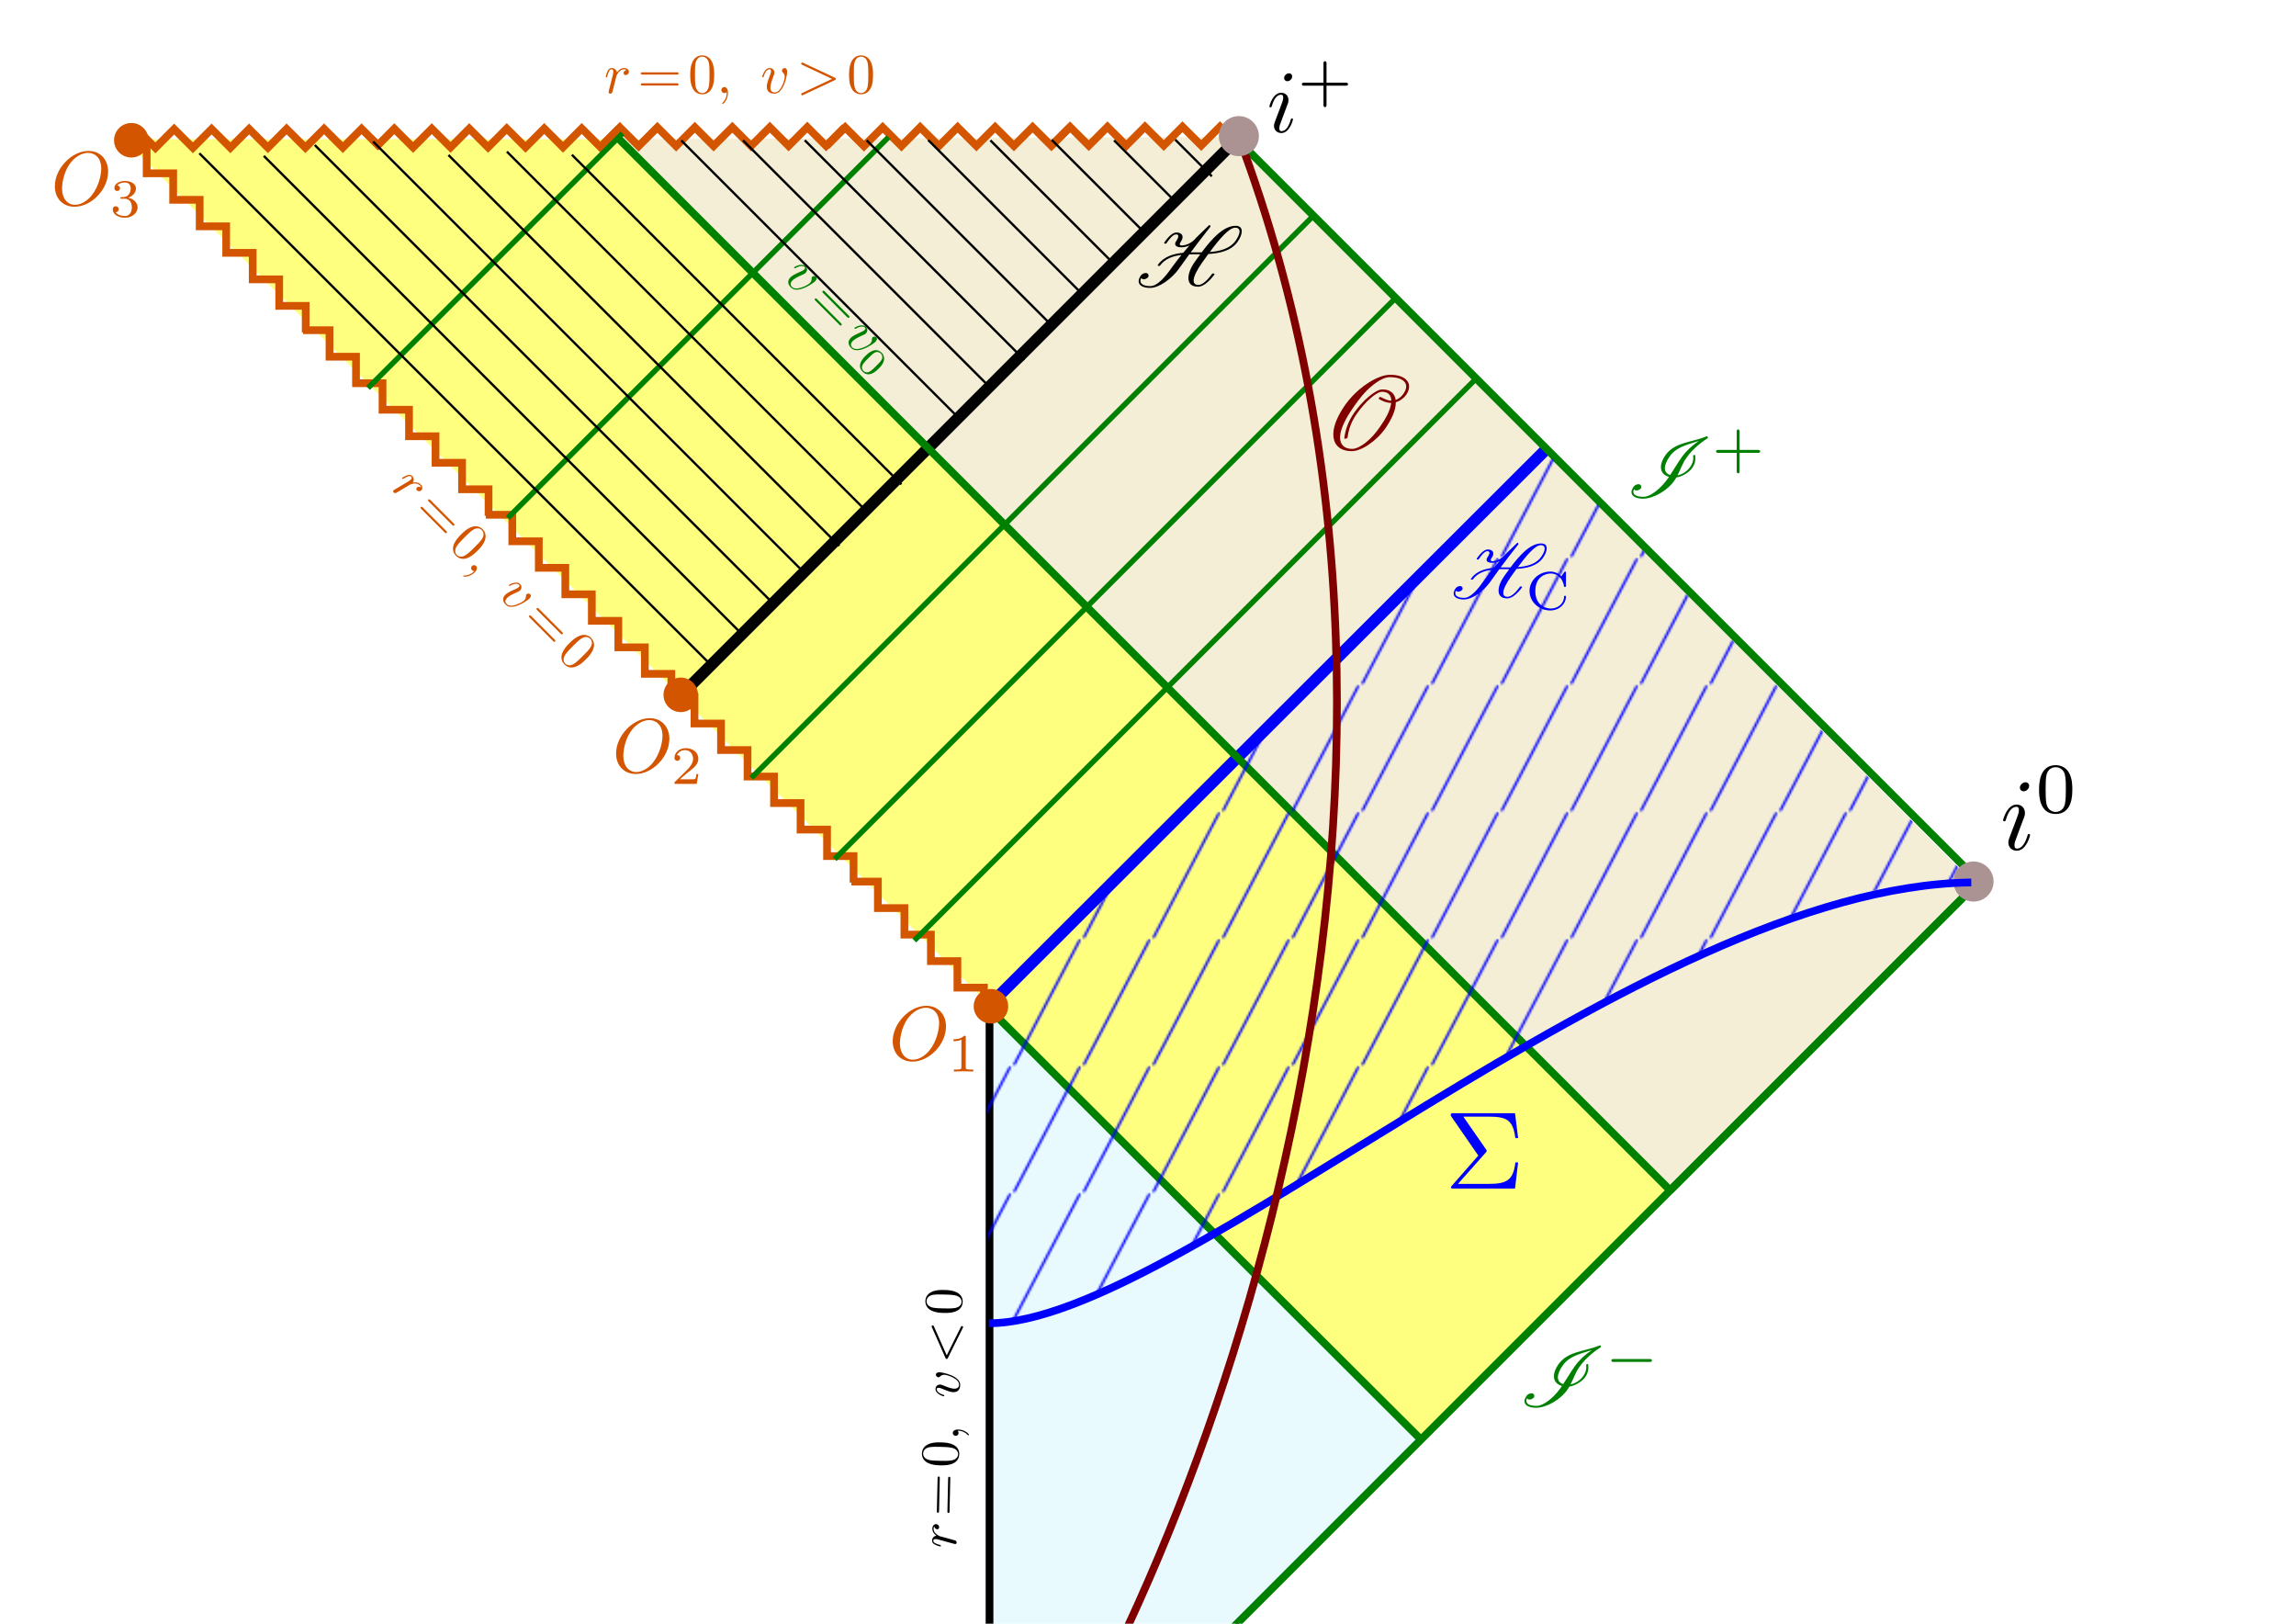 <?xml version="1.0" encoding="UTF-8" standalone="no"?>
<!-- Created with Inkscape (http://www.inkscape.org/) -->

<svg
   xmlns:ns0="http://www.iki.fi/pav/software/textext/"
   xmlns:dc="http://purl.org/dc/elements/1.1/"
   xmlns:cc="http://creativecommons.org/ns#"
   xmlns:rdf="http://www.w3.org/1999/02/22-rdf-syntax-ns#"
   xmlns:svg="http://www.w3.org/2000/svg"
   xmlns="http://www.w3.org/2000/svg"
   xmlns:xlink="http://www.w3.org/1999/xlink"
   xmlns:sodipodi="http://sodipodi.sourceforge.net/DTD/sodipodi-0.dtd"
   xmlns:inkscape="http://www.inkscape.org/namespaces/inkscape"
   width="297mm"
   height="210mm"
   viewBox="0 0 297 210"
   version="1.1"
   id="svg8"
   inkscape:version="0.92.5 (2060ec1f9f, 2020-04-08)"
   sodipodi:docname="vai_CPdiag_Cauchy.svg">
  <defs
     id="defs2">
    <pattern
       inkscape:collect="always"
       xlink:href="#pattern2686"
       id="pattern2691"
       patternTransform="matrix(0.265,0,0,0.265,31.919,241.336)" />
    <marker
       inkscape:stockid="Arrow1Mend"
       orient="auto"
       refY="0.0"
       refX="0.0"
       id="Arrow1Mend"
       style="overflow:visible;"
       inkscape:isstock="true">
      <path
         id="path1469"
         d="M 0.0,0.0 L 5.0,-5.0 L -12.5,0.0 L 5.0,5.0 L 0.0,0.0 z "
         style="fill-rule:evenodd;stroke:#008000;stroke-width:1pt;stroke-opacity:1;fill:#008000;fill-opacity:1"
         transform="scale(0.4) rotate(180) translate(10,0)" />
    </marker>
    <marker
       inkscape:stockid="Arrow2Mend"
       orient="auto"
       refY="0.0"
       refX="0.0"
       id="Arrow2Mend"
       style="overflow:visible;"
       inkscape:isstock="true">
      <path
         id="path1487"
         style="fill-rule:evenodd;stroke-width:0.625;stroke-linejoin:round;stroke:#008000;stroke-opacity:1;fill:#008000;fill-opacity:1"
         d="M 8.719,4.034 L -2.207,0.016 L 8.719,-4.002 C 6.973,-1.63 6.983,1.616 8.719,4.034 z "
         transform="scale(0.6) rotate(180) translate(0,0)" />
    </marker>
    <marker
       inkscape:stockid="Arrow2Lend"
       orient="auto"
       refY="0.0"
       refX="0.0"
       id="marker1768"
       style="overflow:visible;"
       inkscape:isstock="true">
      <path
         id="path1766"
         style="fill-rule:evenodd;stroke-width:0.625;stroke-linejoin:round;stroke:#008000;stroke-opacity:1;fill:#008000;fill-opacity:1"
         d="M 8.719,4.034 L -2.207,0.016 L 8.719,-4.002 C 6.973,-1.63 6.983,1.616 8.719,4.034 z "
         transform="scale(1.1) rotate(180) translate(1,0)" />
    </marker>
    <marker
       inkscape:stockid="Arrow2Lend"
       orient="auto"
       refY="0.0"
       refX="0.0"
       id="Arrow2Lend"
       style="overflow:visible;"
       inkscape:isstock="true">
      <path
         id="path1481"
         style="fill-rule:evenodd;stroke-width:0.625;stroke-linejoin:round;stroke:#008000;stroke-opacity:1;fill:#008000;fill-opacity:1"
         d="M 8.719,4.034 L -2.207,0.016 L 8.719,-4.002 C 6.973,-1.63 6.983,1.616 8.719,4.034 z "
         transform="scale(1.1) rotate(180) translate(1,0)" />
    </marker>
    <marker
       inkscape:stockid="Arrow1Lend"
       orient="auto"
       refY="0.0"
       refX="0.0"
       id="Arrow1Lend"
       style="overflow:visible;"
       inkscape:isstock="true">
      <path
         id="path838"
         d="M 0.0,0.0 L 5.0,-5.0 L -12.5,0.0 L 5.0,5.0 L 0.0,0.0 z "
         style="fill-rule:evenodd;stroke:#000000;stroke-width:1pt;stroke-opacity:1;fill:#000000;fill-opacity:1"
         transform="scale(0.8) rotate(180) translate(12.5,0)" />
    </marker>
    <marker
       inkscape:stockid="Arrow1Lend"
       orient="auto"
       refY="0"
       refX="0"
       id="Arrow1Lend-3"
       style="overflow:visible"
       inkscape:isstock="true">
      <path
         inkscape:connector-curvature="0"
         id="path838-6"
         d="M 0,0 5,-5 -12.5,0 5,5 Z"
         style="fill:#000000;fill-opacity:1;fill-rule:evenodd;stroke:#000000;stroke-width:1pt;stroke-opacity:1"
         transform="matrix(-0.8,0,0,-0.8,-10,0)" />
    </marker>
    <marker
       inkscape:stockid="Arrow1Lend"
       orient="auto"
       refY="0"
       refX="0"
       id="Arrow1Lend-5"
       style="overflow:visible"
       inkscape:isstock="true">
      <path
         inkscape:connector-curvature="0"
         id="path838-3"
         d="M 0,0 5,-5 -12.5,0 5,5 Z"
         style="fill:#000000;fill-opacity:1;fill-rule:evenodd;stroke:#000000;stroke-width:1pt;stroke-opacity:1"
         transform="matrix(-0.8,0,0,-0.8,-10,0)" />
    </marker>
    <marker
       inkscape:stockid="Arrow1Lend"
       orient="auto"
       refY="0"
       refX="0"
       id="Arrow1Lend-3-5"
       style="overflow:visible"
       inkscape:isstock="true">
      <path
         inkscape:connector-curvature="0"
         id="path838-6-6"
         d="M 0,0 5,-5 -12.5,0 5,5 Z"
         style="fill:#000000;fill-opacity:1;fill-rule:evenodd;stroke:#000000;stroke-width:1pt;stroke-opacity:1"
         transform="matrix(-0.8,0,0,-0.8,-10,0)" />
    </marker>
    <marker
       inkscape:stockid="Arrow1Mend"
       orient="auto"
       refY="0"
       refX="0"
       id="Arrow1Mend-9"
       style="overflow:visible"
       inkscape:isstock="true">
      <path
         inkscape:connector-curvature="0"
         id="path1469-3"
         d="M 0,0 5,-5 -12.5,0 5,5 Z"
         style="fill:#008000;fill-opacity:1;fill-rule:evenodd;stroke:#008000;stroke-width:1pt;stroke-opacity:1"
         transform="matrix(-0.4,0,0,-0.4,-4,0)" />
    </marker>
    <marker
       inkscape:stockid="Arrow1Mend"
       orient="auto"
       refY="0"
       refX="0"
       id="Arrow1Mend-9-0"
       style="overflow:visible"
       inkscape:isstock="true">
      <path
         inkscape:connector-curvature="0"
         id="path1469-3-6"
         d="M 0,0 5,-5 -12.5,0 5,5 Z"
         style="fill:#008000;fill-opacity:1;fill-rule:evenodd;stroke:#008000;stroke-width:1pt;stroke-opacity:1"
         transform="matrix(-0.4,0,0,-0.4,-4,0)" />
    </marker>
    <marker
       inkscape:stockid="Arrow1Mend"
       orient="auto"
       refY="0"
       refX="0"
       id="Arrow1Mend-9-0-6"
       style="overflow:visible"
       inkscape:isstock="true">
      <path
         inkscape:connector-curvature="0"
         id="path1469-3-6-2"
         d="M 0,0 5,-5 -12.5,0 5,5 Z"
         style="fill:#008000;fill-opacity:1;fill-rule:evenodd;stroke:#008000;stroke-width:1pt;stroke-opacity:1"
         transform="matrix(-0.4,0,0,-0.4,-4,0)" />
    </marker>
    <marker
       inkscape:stockid="Arrow1Mend"
       orient="auto"
       refY="0"
       refX="0"
       id="Arrow1Mend-9-9"
       style="overflow:visible"
       inkscape:isstock="true">
      <path
         inkscape:connector-curvature="0"
         id="path1469-3-3"
         d="M 0,0 5,-5 -12.5,0 5,5 Z"
         style="fill:#008000;fill-opacity:1;fill-rule:evenodd;stroke:#008000;stroke-width:1pt;stroke-opacity:1"
         transform="matrix(-0.4,0,0,-0.4,-4,0)" />
    </marker>
    <marker
       inkscape:stockid="Arrow1Mend"
       orient="auto"
       refY="0"
       refX="0"
       id="Arrow1Mend-9-9-1"
       style="overflow:visible"
       inkscape:isstock="true">
      <path
         inkscape:connector-curvature="0"
         id="path1469-3-3-2"
         d="M 0,0 5,-5 -12.5,0 5,5 Z"
         style="fill:#008000;fill-opacity:1;fill-rule:evenodd;stroke:#008000;stroke-width:1pt;stroke-opacity:1"
         transform="matrix(-0.4,0,0,-0.4,-4,0)" />
    </marker>
    <marker
       inkscape:stockid="Arrow1Mend"
       orient="auto"
       refY="0"
       refX="0"
       id="Arrow1Mend-9-9-0"
       style="overflow:visible"
       inkscape:isstock="true">
      <path
         inkscape:connector-curvature="0"
         id="path1469-3-3-9"
         d="M 0,0 5,-5 -12.5,0 5,5 Z"
         style="fill:#008000;fill-opacity:1;fill-rule:evenodd;stroke:#008000;stroke-width:1pt;stroke-opacity:1"
         transform="matrix(-0.4,0,0,-0.4,-4,0)" />
    </marker>
    <marker
       inkscape:stockid="Arrow1Mend"
       orient="auto"
       refY="0"
       refX="0"
       id="Arrow1Mend-9-6"
       style="overflow:visible"
       inkscape:isstock="true">
      <path
         inkscape:connector-curvature="0"
         id="path1469-3-0"
         d="M 0,0 5,-5 -12.5,0 5,5 Z"
         style="fill:#008000;fill-opacity:1;fill-rule:evenodd;stroke:#008000;stroke-width:1pt;stroke-opacity:1"
         transform="matrix(-0.4,0,0,-0.4,-4,0)" />
    </marker>
    <pattern
       patternUnits="userSpaceOnUse"
       width="33.164"
       height="61.634"
       patternTransform="matrix(0.265,0,0,0.265,32.202,241.336)"
       id="pattern2686">
      <path
         inkscape:connector-curvature="0"
         id="path2684"
         d="M 0.502,61.37 C 32.663,0.264 32.663,0.264 32.663,0.264"
         style="fill:#0000ff;fill-rule:evenodd;stroke:#0000ff;stroke-width:1.134;stroke-linecap:butt;stroke-linejoin:miter;stroke-miterlimit:4;stroke-dasharray:none;stroke-opacity:1" />
    </pattern>
    <marker
       inkscape:stockid="Arrow1Mend"
       orient="auto"
       refY="0"
       refX="0"
       id="Arrow1Mend-9-3"
       style="overflow:visible"
       inkscape:isstock="true">
      <path
         inkscape:connector-curvature="0"
         id="path1469-3-67"
         d="M 0,0 5,-5 -12.5,0 5,5 Z"
         style="fill:#008000;fill-opacity:1;fill-rule:evenodd;stroke:#008000;stroke-width:1pt;stroke-opacity:1"
         transform="matrix(-0.4,0,0,-0.4,-4,0)" />
    </marker>
    <marker
       inkscape:stockid="Arrow1Mend"
       orient="auto"
       refY="0"
       refX="0"
       id="Arrow1Mend-9-3-3"
       style="overflow:visible"
       inkscape:isstock="true">
      <path
         inkscape:connector-curvature="0"
         id="path1469-3-67-5"
         d="M 0,0 5,-5 -12.5,0 5,5 Z"
         style="fill:#008000;fill-opacity:1;fill-rule:evenodd;stroke:#008000;stroke-width:1pt;stroke-opacity:1"
         transform="matrix(-0.4,0,0,-0.4,-4,0)" />
    </marker>
  </defs>
  <sodipodi:namedview
     id="base"
     pagecolor="#ffffff"
     bordercolor="#666666"
     borderopacity="1.0"
     inkscape:pageopacity="0.0"
     inkscape:pageshadow="2"
     inkscape:zoom="0.93280953"
     inkscape:cx="519.86743"
     inkscape:cy="317.10039"
     inkscape:document-units="mm"
     inkscape:current-layer="layer1"
     showgrid="true"
     inkscape:snap-global="false"
     inkscape:window-width="1848"
     inkscape:window-height="1016"
     inkscape:window-x="72"
     inkscape:window-y="27"
     inkscape:window-maximized="1">
    <inkscape:grid
       id="grid1088"
       type="xygrid" />
  </sodipodi:namedview>
  <g
     inkscape:label="Calque 1"
     inkscape:groupmode="layer"
     id="layer1"
     transform="translate(0,-87)">
    <path
       style="fill:#d5f6ff;stroke:none;stroke-width:0.265px;stroke-linecap:butt;stroke-linejoin:miter;stroke-opacity:1;opacity:0.5"
       d="m 128.372,327.977 -0.239,-110.312 55.495,55.614 z"
       id="path1420"
       inkscape:connector-curvature="0"
       sodipodi:nodetypes="cccc" />
    <path
       style="fill:#f4eed7;stroke:none;stroke-width:0.265px;stroke-linecap:butt;stroke-linejoin:miter;stroke-opacity:1"
       d="m 80.372,105 78.977,-0.279 96,96.558 -39.349,39.628 z"
       id="path1418"
       inkscape:connector-curvature="0" />
    <path
       style="fill:#ffff00;fill-rule:evenodd;stroke:none;stroke-width:0.265px;stroke-linecap:butt;stroke-linejoin:miter;stroke-opacity:1;fill-opacity:1;opacity:0.5"
       d="M 16,105 H 80 L 160,185 128,217 Z"
       id="path1092"
       inkscape:connector-curvature="0"
       sodipodi:nodetypes="ccccc" />
    <path
       style="opacity:0.5;fill:#ffff00;fill-opacity:1;fill-rule:evenodd;stroke:#000000;stroke-width:0.265px;stroke-linecap:butt;stroke-linejoin:miter;stroke-opacity:1"
       d="M 159.912,185.007 127.817,217.102 184,273 216,241 Z"
       id="path815"
       inkscape:connector-curvature="0"
       sodipodi:nodetypes="ccccc" />
    <path
       style="fill:none;fill-rule:evenodd;stroke:#0000ff;stroke-width:1.5;stroke-linecap:butt;stroke-linejoin:miter;stroke-miterlimit:4;stroke-dasharray:none;stroke-opacity:1"
       d="m 128,217 72.109,-72"
       id="path836-6-6"
       inkscape:connector-curvature="0"
       sodipodi:nodetypes="cc" />
    <path
       style="fill:none;fill-rule:evenodd;stroke:#d45500;stroke-width:1;stroke-linecap:butt;stroke-linejoin:miter;stroke-miterlimit:4;stroke-dasharray:none;stroke-opacity:1"
       d="m 15.254,106.13 2.421,-2.428 2.428,2.421 2.421,-2.428 2.428,2.421 2.421,-2.428 2.428,2.421 2.421,-2.428 2.428,2.421 2.421,-2.428 2.428,2.421 2.421,-2.428 2.428,2.421 2.421,-2.428 2.428,2.421 v 0"
       id="path852"
       inkscape:connector-curvature="0" />
    <path
       style="fill:none;fill-rule:evenodd;stroke:#d45500;stroke-width:1;stroke-linecap:butt;stroke-linejoin:miter;stroke-miterlimit:4;stroke-dasharray:none;stroke-opacity:1"
       d="m 15.543,105.985 h 3.429 v 3.429 h 3.429 v 3.429 h 3.429 v 3.429 h 3.429 v 3.429 h 3.429 v 3.429 h 3.429 v 3.429 h 3.429 v 3.429 0"
       id="path852-7"
       inkscape:connector-curvature="0" />
    <path
       style="fill:none;fill-rule:evenodd;stroke:#d45500;stroke-width:1;stroke-linecap:butt;stroke-linejoin:miter;stroke-miterlimit:4;stroke-dasharray:none;stroke-opacity:1"
       d="m 48.583,106.077 2.421,-2.428 2.428,2.421 2.421,-2.428 2.428,2.421 2.421,-2.428 2.428,2.421 2.421,-2.428 2.428,2.421 2.421,-2.428 2.428,2.421 2.421,-2.428 2.428,2.421 2.421,-2.428"
       id="path852-5"
       inkscape:connector-curvature="0"
       sodipodi:nodetypes="cccccccccccccc" />
    <path
       style="fill:none;fill-rule:evenodd;stroke:#d45500;stroke-width:1;stroke-linecap:butt;stroke-linejoin:miter;stroke-miterlimit:4;stroke-dasharray:none;stroke-opacity:1"
       d="m 39.195,129.706 h 3.429 v 3.429 h 3.429 v 3.429 h 3.429 v 3.429 h 3.429 v 3.429 h 3.429 v 3.429 h 3.429 v 3.429 h 3.429 v 3.429 0"
       id="path852-7-3"
       inkscape:connector-curvature="0" />
    <path
       style="fill:none;fill-rule:evenodd;stroke:#d45500;stroke-width:1;stroke-linecap:butt;stroke-linejoin:miter;stroke-miterlimit:4;stroke-dasharray:none;stroke-opacity:1"
       d="m 62.84,153.578 h 3.429 v 3.429 h 3.429 v 3.429 h 3.429 v 3.429 h 3.429 v 3.429 h 3.429 v 3.429 h 3.429 v 3.429 h 3.429 v 3.429 0"
       id="path852-7-3-5"
       inkscape:connector-curvature="0" />
    <path
       style="fill:none;fill-rule:evenodd;stroke:#d45500;stroke-width:1;stroke-linecap:butt;stroke-linejoin:miter;stroke-miterlimit:4;stroke-dasharray:none;stroke-opacity:1"
       d="m 86.41,177.148 h 3.429 v 3.429 h 3.429 v 3.429 h 3.429 v 3.429 h 3.429 v 3.429 h 3.429 v 3.429 h 3.429 v 3.429 h 3.429 v 3.429 0"
       id="path852-7-3-5-6"
       inkscape:connector-curvature="0" />
    <path
       style="fill:none;fill-rule:evenodd;stroke:#d45500;stroke-width:1;stroke-linecap:butt;stroke-linejoin:miter;stroke-miterlimit:4;stroke-dasharray:none;stroke-opacity:1"
       d="m 110.13,201.019 h 3.429 v 3.429 h 3.429 v 3.429 h 3.429 v 3.429 h 3.429 v 3.429 h 3.429 v 3.429"
       id="path852-7-3-5-6-2"
       inkscape:connector-curvature="0"
       sodipodi:nodetypes="ccccccccccc" />
    <g
       style="font-style:normal;font-variant:normal;font-weight:normal;font-stretch:normal;letter-spacing:normal;word-spacing:normal;text-anchor:start;fill:#008000;fill-opacity:1;fill-rule:evenodd;stroke:#000000;stroke-linecap:butt;stroke-linejoin:miter;stroke-miterlimit:10.433;stroke-dasharray:none;stroke-dashoffset:0;stroke-opacity:1"
       ns0:preamble="/home/eric/BHLectures/Notes/latex_inkscape.ini"
       ns0:text="$v\\!=\\!v_0$\n\n\n\n\n\n"
       word-spacing="normal"
       letter-spacing="normal"
       font-size-adjust="none"
       font-stretch="normal"
       font-weight="normal"
       font-variant="normal"
       font-style="normal"
       stroke-miterlimit="10.433"
       xml:space="preserve"
       transform="matrix(0.515,0.517,0.517,-0.515,-379.535,371.529)"
       id="g5853-9">
<path
   id="path5843-1"
   d="m 228.1,710.82 v 0.02 0.03 0.02 0.03 l -0.01,0.02 v 0.02 0.02 0.02 l -0.01,0.04 -0.01,0.04 v 0.04 l -0.01,0.04 -0.01,0.03 -0.02,0.03 -0.01,0.03 -0.01,0.03 -0.02,0.02 -0.01,0.03 -0.02,0.02 -0.01,0.02 -0.02,0.02 -0.02,0.02 -0.01,0.01 -0.02,0.02 -0.02,0.01 -0.02,0.01 -0.02,0.01 -0.02,0.01 -0.01,0.01 -0.02,0.01 h -0.02 l -0.02,0.01 h -0.02 -0.02 l -0.01,0.01 h -0.02 c -0.25,0 -0.49,-0.26 -0.49,-0.48 0,-0.13 0.05,-0.19 0.16,-0.3 0.21,-0.2 0.34,-0.46 0.34,-0.81 0,-0.42 -0.61,-2.7 -1.77,-2.7 -0.51,0 -0.74,0.35 -0.74,0.87 0,0.56 0.27,1.28 0.58,2.1 0.06,0.17 0.11,0.31 0.11,0.5 0,0.45 -0.31,0.82 -0.81,0.82 -0.94,0 -1.32,-1.44 -1.32,-1.53 0,-0.1 0.1,-0.1 0.12,-0.1 0.1,0 0.11,0.02 0.16,0.18 0.29,1 0.72,1.23 1.01,1.23 0.08,0 0.25,0 0.25,-0.32 0,-0.25 -0.1,-0.52 -0.17,-0.7 -0.44,-1.15 -0.57,-1.61 -0.57,-2.03 0,-1.08 0.88,-1.23 1.33,-1.23 1.68,0 2.25,3.28 2.25,3.8 z"
   inkscape:connector-curvature="0"
   style="fill:#008000;stroke-width:0" />
<path
   id="path5845-7"
   d="m 236.58,710.37 h 0.03 0.02 0.03 l 0.02,0.01 h 0.01 0.02 0.01 0.02 0.01 l 0.01,0.01 h 0.02 0.01 l 0.01,0.01 h 0.01 l 0.02,0.01 h 0.01 l 0.01,0.01 0.01,0.01 0.01,0.01 0.01,0.01 v 0.01 h 0.01 v 0.01 0 l 0.01,0.01 v 0.01 0 l 0.01,0.01 v 0.01 0 0.01 0.01 0.01 0.01 h 0.01 v 0.01 0.01 c 0,0.2 -0.19,0.2 -0.33,0.2 h -5.98 c -0.14,0 -0.33,0 -0.33,-0.2 0,-0.2 0.19,-0.2 0.34,-0.2 z"
   inkscape:connector-curvature="0"
   style="fill:#008000;stroke-width:0" />
<path
   id="path5847-7"
   d="m 236.59,708.45 h 0.01 0.01 0.03 0.03 0.01 0.02 0.01 0.01 0.02 l 0.01,0.01 h 0.02 0.01 l 0.01,0.01 h 0.01 l 0.02,0.01 h 0.01 l 0.01,0.01 h 0.01 l 0.01,0.01 0.01,0.01 0.01,0.01 v 0 0.01 l 0.01,0.01 v 0 0.01 h 0.01 v 0.01 0.01 h 0.01 v 0.01 0.01 0 0.01 0.01 0.01 l 0.01,0.01 v 0.01 0.01 c 0,0.19 -0.19,0.19 -0.34,0.19 h -5.96 c -0.15,0 -0.34,0 -0.34,-0.19 0,-0.2 0.19,-0.2 0.33,-0.2 z"
   inkscape:connector-curvature="0"
   style="fill:#008000;stroke-width:0" />
<path
   id="path5849-1"
   d="m 243.25,710.82 v 0.02 0.03 0.02 0.03 l -0.01,0.02 v 0.02 0.02 0.02 l -0.01,0.04 -0.01,0.04 -0.01,0.04 -0.01,0.04 -0.01,0.03 -0.01,0.03 -0.01,0.03 -0.01,0.03 -0.02,0.02 -0.01,0.03 -0.02,0.02 -0.01,0.02 -0.02,0.02 -0.02,0.02 -0.02,0.01 -0.01,0.02 -0.02,0.01 -0.02,0.01 -0.02,0.01 -0.02,0.01 -0.02,0.01 -0.01,0.01 h -0.02 l -0.02,0.01 h -0.02 -0.02 l -0.01,0.01 h -0.02 c -0.25,0 -0.49,-0.26 -0.49,-0.48 0,-0.13 0.05,-0.19 0.16,-0.3 0.21,-0.2 0.34,-0.46 0.34,-0.81 0,-0.42 -0.61,-2.7 -1.78,-2.7 -0.5,0 -0.73,0.35 -0.73,0.87 0,0.56 0.26,1.28 0.57,2.1 0.07,0.17 0.12,0.31 0.12,0.5 0,0.45 -0.32,0.82 -0.81,0.82 -0.94,0 -1.32,-1.44 -1.32,-1.53 0,-0.1 0.1,-0.1 0.12,-0.1 0.1,0 0.11,0.02 0.16,0.18 0.29,1 0.72,1.23 1.01,1.23 0.08,0 0.25,0 0.25,-0.32 0,-0.25 -0.1,-0.52 -0.17,-0.7 -0.44,-1.15 -0.57,-1.61 -0.57,-2.03 0,-1.08 0.88,-1.23 1.33,-1.23 1.68,0 2.25,3.28 2.25,3.8 z"
   inkscape:connector-curvature="0"
   style="fill:#008000;stroke-width:0" />
<path
   id="path5851-1"
   d="m 247.02,707.85 v 0.14 l -0.01,0.14 v 0.13 l -0.01,0.12 -0.01,0.13 -0.02,0.12 -0.02,0.11 -0.02,0.11 -0.02,0.11 -0.03,0.11 -0.04,0.1 -0.03,0.1 -0.05,0.1 -0.04,0.09 -0.06,0.1 -0.03,0.04 -0.03,0.05 c -0.21,0.32 -0.64,0.6 -1.2,0.6 v -0.2 c 0.37,0 0.74,-0.23 0.86,-0.63 0.12,-0.38 0.12,-0.88 0.12,-1.48 0,-0.52 0,-1.03 -0.09,-1.47 -0.14,-0.63 -0.61,-0.78 -0.89,-0.78 v 0 c -0.33,0 -0.75,0.18 -0.89,0.76 -0.1,0.4 -0.1,0.97 -0.1,1.49 0,0.51 0,1.04 0.1,1.42 0.15,0.55 0.6,0.69 0.89,0.69 v 0.2 c -1.63,0 -1.63,-1.9 -1.63,-2.4 0,-0.5 0,-2.36 1.63,-2.36 1.62,0 1.62,1.86 1.62,2.36 z"
   inkscape:connector-curvature="0"
   style="fill:#008000;stroke-width:0" />
</g>    <path
       style="fill:none;fill-rule:evenodd;stroke:#000000;stroke-width:1;stroke-linecap:butt;stroke-linejoin:miter;stroke-opacity:1;stroke-miterlimit:4;stroke-dasharray:none"
       d="M 128,217 V 329"
       id="path1035"
       inkscape:connector-curvature="0" />
    <path
       style="fill:none;fill-rule:evenodd;stroke:#000000;stroke-width:0.265;stroke-linecap:butt;stroke-linejoin:miter;stroke-opacity:1;stroke-miterlimit:4;stroke-dasharray:none"
       d="m 184,273 -56,56"
       id="path1037"
       inkscape:connector-curvature="0" />
    <path
       style="fill:none;fill-rule:evenodd;stroke:#d45500;stroke-width:1;stroke-linecap:butt;stroke-linejoin:miter;stroke-miterlimit:4;stroke-dasharray:none;stroke-opacity:1"
       d="m 77.762,105.906 2.421,-2.428 2.428,2.421 2.421,-2.428 2.428,2.421 2.421,-2.428 2.428,2.421 2.421,-2.428 2.428,2.421 2.421,-2.428 2.428,2.421 2.421,-2.428 2.428,2.421 2.421,-2.428"
       id="path852-5-3"
       inkscape:connector-curvature="0"
       sodipodi:nodetypes="cccccccccccccc" />
    <path
       style="fill:none;fill-rule:evenodd;stroke:#008000;stroke-width:1;stroke-linecap:butt;stroke-linejoin:miter;stroke-opacity:1;stroke-miterlimit:4;stroke-dasharray:none"
       d="m 216,241 40,-40 -96,-96"
       id="path1054"
       inkscape:connector-curvature="0" />
    <path
       style="fill:none;fill-rule:evenodd;stroke:#d45500;stroke-width:1;stroke-linecap:butt;stroke-linejoin:miter;stroke-miterlimit:4;stroke-dasharray:none;stroke-opacity:1"
       d="m 106.908,105.903 2.421,-2.428 2.428,2.421 2.421,-2.428 2.428,2.421 2.421,-2.428 2.428,2.421 2.421,-2.428 2.428,2.421 2.421,-2.428 2.428,2.421 2.421,-2.428 2.428,2.421 2.421,-2.428"
       id="path852-5-3-6"
       inkscape:connector-curvature="0"
       sodipodi:nodetypes="cccccccccccccc" />
    <path
       style="fill:none;fill-rule:evenodd;stroke:#d45500;stroke-width:1;stroke-linecap:butt;stroke-linejoin:miter;stroke-miterlimit:4;stroke-dasharray:none;stroke-opacity:1"
       d="m 135.991,105.84 2.421,-2.428 2.428,2.421 2.421,-2.428 2.428,2.421 2.421,-2.428 2.428,2.421 2.421,-2.428 2.428,2.421 2.421,-2.428 2.428,2.421"
       id="path852-5-3-6-7"
       inkscape:connector-curvature="0"
       sodipodi:nodetypes="ccccccccccc" />
    <path
       style="fill:none;fill-rule:evenodd;stroke:#000000;stroke-width:1.5;stroke-linecap:butt;stroke-linejoin:miter;stroke-opacity:1;stroke-miterlimit:4;stroke-dasharray:none"
       d="M 160,105 88,177"
       id="path1086"
       inkscape:connector-curvature="0" />
    <path
       style="fill:none;fill-rule:evenodd;stroke:#008000;stroke-width:1;stroke-linecap:butt;stroke-linejoin:miter;stroke-opacity:1;stroke-miterlimit:4;stroke-dasharray:none"
       d="M 128,329 256,201"
       id="path1088"
       inkscape:connector-curvature="0" />
    <g
       style="font-style:normal;font-variant:normal;font-weight:normal;font-stretch:normal;letter-spacing:normal;word-spacing:normal;text-anchor:start;fill:#0000ff;fill-opacity:1;fill-rule:evenodd;stroke:#000000;stroke-linecap:butt;stroke-linejoin:miter;stroke-miterlimit:10.433;stroke-dasharray:none;stroke-dashoffset:0;stroke-opacity:1"
       ns0:preamble="/home/eric/BHLectures/Notes/latex_inkscape.ini"
       ns0:text="$\\mathscr{H}$\n\n\n"
       word-spacing="normal"
       letter-spacing="normal"
       font-size-adjust="none"
       font-stretch="normal"
       font-weight="normal"
       font-variant="normal"
       font-style="normal"
       stroke-miterlimit="10.433"
       xml:space="preserve"
       transform="matrix(1.108,0,0,-1.108,-100.637,907.494)"
       id="g1392">
<path
   id="path1390"
   d="m 232.61,708.52 v 0 0 l -0.01,0.01 v 0 0.01 0 0.01 0 0 0.01 h -0.01 v 0 0.01 0 h -0.01 v 0 0.01 0 h -0.01 v 0 0 l -0.01,0.01 v 0 0 h -0.01 v 0 0 h -0.01 v 0 h -0.01 v 0 0 h -0.11 c -0.03,0 -0.06,0 -0.07,-0.02 -0.47,-0.66 -1.1,-1.31 -1.6,-1.31 -0.4,0 -0.57,0.19 -0.57,0.51 0,0.48 0.4,1.25 0.99,2.09 0.24,0.34 0.48,0.67 0.73,1.01 1.34,0.08 2.66,0.37 3.41,1.42 0.31,0.44 0.49,0.88 0.49,1.23 0,0.38 -0.21,0.64 -0.71,0.64 l -0.04,-0.22 c 0.33,0 0.49,-0.17 0.49,-0.45 0,-0.28 -0.17,-0.66 -0.48,-1.1 -0.65,-0.9 -1.78,-1.19 -2.99,-1.29 1.11,1.5 2.23,2.84 2.98,2.84 v 0 l 0.04,0.22 c -1.42,0 -2.78,-1.5 -3.97,-3.1 h -1.28 c 0.74,0.99 1.5,1.99 2.28,2.97 0.02,0.03 0.02,0.05 0.02,0.08 l -0.03,0.08 c -0.01,0.03 -0.04,0.06 -0.08,0.06 -0.02,0 -0.04,-0.01 -0.06,-0.03 -0.5,-0.48 -0.99,-0.96 -1.53,-1.48 -0.37,-0.52 -1.12,-0.88 -1.68,-0.88 -0.12,0 -0.2,0.06 -0.2,0.16 0,0.07 0.04,0.16 0.12,0.27 0.14,0.21 0.21,0.4 0.21,0.56 0,0.32 -0.27,0.53 -0.71,0.53 -0.52,0 -1.06,-0.64 -1.43,-1.17 -0.01,-0.01 -0.01,-0.03 -0.01,-0.04 0,-0.05 0.03,-0.09 0.08,-0.09 h 0.11 c 0.03,0 0.05,0.02 0.07,0.04 0.38,0.54 0.76,1.04 1.14,1.04 0.16,0 0.25,-0.08 0.25,-0.22 0,-0.14 -0.08,-0.32 -0.24,-0.55 -0.09,-0.13 -0.13,-0.24 -0.13,-0.34 0,-0.28 0.34,-0.4 0.71,-0.4 0.29,0 0.64,0.07 0.97,0.22 -0.25,-0.28 -0.5,-0.57 -0.74,-0.86 -1.15,-0.11 -2.27,-0.44 -2.95,-1.4 l -0.02,-0.05 c 0,-0.04 0.03,-0.08 0.08,-0.08 h 0.11 c 0.03,0 0.06,0.01 0.07,0.03 0.58,0.81 1.51,1.13 2.51,1.25 -0.4,-0.5 -0.79,-0.99 -1.15,-1.5 -0.74,-1.05 -1.65,-2.14 -2.49,-2.14 -0.67,0 -1.15,0.2 -1.15,0.61 0,0.1 0.03,0.21 0.09,0.34 0.07,-0.1 0.18,-0.15 0.3,-0.15 0.26,0 0.56,0.2 0.56,0.39 0,0.24 -0.15,0.34 -0.33,0.34 -0.21,0 -0.45,-0.12 -0.57,-0.29 -0.18,-0.26 -0.26,-0.48 -0.26,-0.67 0,-0.52 0.59,-0.78 1.32,-0.78 1.1,0 2.57,1.1 3.39,2.25 0.4,0.56 0.8,1.11 1.2,1.67 0.23,0.01 0.46,0.01 0.69,0.01 h 0.6 c -0.22,-0.3 -0.44,-0.6 -0.64,-0.88 -0.49,-0.69 -0.75,-1.37 -0.75,-1.9 0,-0.61 0.34,-1.01 1.14,-1.01 0.64,0 1.4,0.74 1.89,1.42 0.01,0.02 0.01,0.03 0.01,0.05 z"
   inkscape:connector-curvature="0"
   style="fill:#000000;stroke-width:0" />
</g>    <g
       style="font-style:normal;font-variant:normal;font-weight:normal;font-stretch:normal;letter-spacing:normal;word-spacing:normal;text-anchor:start;fill:#008000;fill-opacity:1;fill-rule:evenodd;stroke:#000000;stroke-linecap:butt;stroke-linejoin:miter;stroke-miterlimit:10.433;stroke-dasharray:none;stroke-dashoffset:0;stroke-opacity:1"
       ns0:preamble="/home/eric/BHLectures/Notes/latex_inkscape.ini"
       ns0:text="$\\mathscr{I}^+$\n\n\n\n"
       word-spacing="normal"
       letter-spacing="normal"
       font-size-adjust="none"
       font-stretch="normal"
       font-weight="normal"
       font-variant="normal"
       font-style="normal"
       stroke-miterlimit="10.433"
       xml:space="preserve"
       transform="matrix(1.108,0,0,-1.108,-37.167,934.806)"
       id="g1533">
<path
   id="path1529"
   d="m 230.43,711.73 0.12,0.16 0.12,0.16 0.12,0.15 0.14,0.15 0.13,0.16 0.15,0.15 0.15,0.14 0.15,0.15 0.16,0.14 0.16,0.14 0.17,0.14 0.17,0.14 0.18,0.13 0.18,0.13 0.18,0.12 0.19,0.12 c 0.01,0.01 0.03,0.04 0.03,0.07 l -0.02,0.08 c -0.01,0.01 -0.01,0.02 -0.01,0.03 0,0.04 -0.04,0.06 -0.07,0.06 -0.01,0 -0.02,0 -0.03,-0.01 -1.81,-0.74 -3.73,-0.67 -4.82,-2.2 -0.35,-0.49 -0.53,-0.98 -0.53,-1.4 0,-0.16 0.03,-0.31 0.08,-0.44 0.14,-0.35 0.45,-0.58 0.86,-0.7 l 0.14,0.22 c -0.31,0.1 -0.52,0.3 -0.59,0.56 -0.02,0.07 -0.03,0.15 -0.03,0.23 0,0.4 0.22,0.91 0.6,1.43 0.66,0.94 1.82,1.28 2.99,1.64 0.13,0.04 0.26,0.08 0.38,0.12 -0.79,-0.53 -1.49,-1.18 -1.98,-1.87 v 0 c -0.5,-0.7 -0.9,-1.41 -1.37,-2.11 l -0.14,-0.22 -0.17,-0.24 c -0.75,-1.05 -1.93,-2.08 -2.81,-2.08 -0.69,0 -1.18,0.18 -1.18,0.58 0,0.09 0.02,0.2 0.08,0.31 0.06,-0.1 0.17,-0.15 0.29,-0.15 0.26,0 0.56,0.2 0.56,0.39 0,0.24 -0.15,0.34 -0.33,0.34 -0.21,0 -0.45,-0.12 -0.57,-0.29 -0.17,-0.25 -0.25,-0.46 -0.25,-0.64 0,-0.52 0.63,-0.76 1.36,-0.76 1.2,0 2.91,0.96 3.71,2.2 l 0.18,0.28 c 0.28,0.04 0.59,0.14 0.91,0.32 0.37,0.2 0.72,0.48 0.94,0.79 0.29,0.41 0.36,0.78 0.36,1.11 0,0.11 -0.01,0.23 -0.02,0.34 -0.01,0.04 -0.04,0.07 -0.08,0.07 h -0.02 c -0.03,0 -0.06,-0.02 -0.09,-0.03 -0.03,-0.02 -0.05,-0.05 -0.05,-0.09 0.01,-0.08 0.02,-0.16 0.02,-0.24 0,-0.31 -0.09,-0.67 -0.37,-1.06 -0.19,-0.27 -0.48,-0.54 -0.81,-0.72 -0.23,-0.13 -0.45,-0.21 -0.67,-0.25 0.38,0.69 0.55,1.36 1.05,2.05 z"
   style="fill:#008000;stroke-width:0"
   inkscape:connector-curvature="0" />
<path
   id="path1531"
   d="m 236.64,712.31 h 2.14 c 0.09,0 0.26,0 0.26,0.17 0,0.17 -0.16,0.17 -0.26,0.17 h -2.14 v 2.14 c 0,0.09 0,0.25 -0.17,0.25 -0.17,0 -0.17,-0.16 -0.17,-0.25 v -2.14 h -2.15 c -0.09,0 -0.26,0 -0.26,-0.17 0,-0.17 0.16,-0.17 0.26,-0.17 h 2.15 v -2.13 c 0,-0.09 0,-0.26 0.17,-0.26 0.17,0 0.17,0.16 0.17,0.26 z"
   style="fill:#008000;stroke-width:0"
   inkscape:connector-curvature="0" />
</g>    <g
       style="font-style:normal;font-variant:normal;font-weight:normal;font-stretch:normal;letter-spacing:normal;word-spacing:normal;text-anchor:start;fill:#008000;fill-opacity:1;fill-rule:evenodd;stroke:#000000;stroke-linecap:butt;stroke-linejoin:miter;stroke-miterlimit:10.433;stroke-dasharray:none;stroke-dashoffset:0;stroke-opacity:1"
       ns0:preamble="/home/eric/BHLectures/Notes/latex_inkscape.ini"
       ns0:text="$\\mathscr{I}^-$\n\n\n\n\n"
       text-anchor="start"
       word-spacing="normal"
       letter-spacing="normal"
       font-size-adjust="none"
       font-stretch="normal"
       font-weight="normal"
       font-variant="normal"
       font-style="normal"
       fill-opacity="1"
       fill-rule="evenodd"
       fill="none"
       stroke-opacity="1"
       stroke-dashoffset="0"
       stroke-dasharray="none"
       stroke-miterlimit="10.433"
       stroke-linejoin="miter"
       stroke-linecap="butt"
       stroke="black"
       xml:space="preserve"
       transform="matrix(1.108,0,0,-1.108,-51.005,1052.384)"
       id="g1681">
<path
   id="path1677"
   fill="black"
   stroke-width="0"
   d="M230.43,711.73 L230.55,711.89 L230.67,712.05 L230.79,712.2 L230.93,712.35 L231.06,712.51 L231.21,712.66 L231.36,712.8 L231.51,712.95 L231.67,713.09 L231.83,713.23 L232,713.37 L232.17,713.51 L232.35,713.64 L232.53,713.77 L232.71,713.89 L232.9,714.01 C232.91,714.02,232.93,714.05,232.93,714.08 L232.91,714.16 C232.9,714.17,232.9,714.18,232.9,714.19 C232.9,714.23,232.86,714.25,232.83,714.25 C232.82,714.25,232.81,714.25,232.8,714.24 C230.99,713.5,229.07,713.57,227.98,712.04 C227.63,711.55,227.45,711.06,227.45,710.64 C227.45,710.48,227.48,710.33,227.53,710.2 C227.67,709.85,227.98,709.62,228.39,709.5 L228.53,709.72 C228.22,709.82,228.01,710.02,227.94,710.28 C227.92,710.35,227.91,710.43,227.91,710.51 C227.91,710.91,228.13,711.42,228.51,711.94 C229.17,712.88,230.33,713.22,231.5,713.58 C231.63,713.62,231.76,713.66,231.88,713.7 C231.09,713.17,230.39,712.52,229.9,711.83 H229.9 C229.4,711.13,229,710.42,228.53,709.72 L228.39,709.5 L228.22,709.26 C227.47,708.21,226.29,707.18,225.41,707.18 C224.72,707.18,224.23,707.36,224.23,707.76 C224.23,707.85,224.25,707.96,224.31,708.07 C224.37,707.97,224.48,707.92,224.6,707.92 C224.86,707.92,225.16,708.12,225.16,708.31 C225.16,708.55,225.01,708.65,224.83,708.65 C224.62,708.65,224.38,708.53,224.26,708.36 C224.09,708.11,224.01,707.9,224.01,707.72 C224.01,707.2,224.64,706.96,225.37,706.96 C226.57,706.96,228.28,707.92,229.08,709.16 L229.26,709.44 C229.54,709.48,229.85,709.58,230.17,709.76 C230.54,709.96,230.89,710.24,231.11,710.55 C231.4,710.96,231.47,711.33,231.47,711.66 C231.47,711.77,231.46,711.89,231.45,712 C231.44,712.04,231.41,712.07,231.37,712.07 H231.35 C231.32,712.07,231.29,712.05,231.26,712.04 C231.23,712.02,231.21,711.99,231.21,711.95 C231.22,711.87,231.23,711.79,231.23,711.71 C231.23,711.4,231.14,711.04,230.86,710.65 C230.67,710.38,230.38,710.11,230.05,709.93 C229.82,709.8,229.6,709.72,229.38,709.68 C229.76,710.37,229.93,711.04,230.43,711.73 Z "
   style="fill:#008000" />
<path
   id="path1679"
   fill="black"
   stroke-width="0"
   d="M238.61,712.31 L238.62,712.31 L238.63,712.31 L238.64,712.31 L238.65,712.31 L238.67,712.31 L238.69,712.31 L238.7,712.31 L238.71,712.31 L238.72,712.32 L238.73,712.32 L238.74,712.32 L238.76,712.32 L238.77,712.32 L238.78,712.33 L238.79,712.33 L238.8,712.34 L238.81,712.34 L238.82,712.35 L238.83,712.35 L238.84,712.36 L238.84,712.37 L238.85,712.37 L238.85,712.38 L238.86,712.38 L238.86,712.39 L238.86,712.39 L238.87,712.4 L238.87,712.4 L238.87,712.41 L238.87,712.41 L238.88,712.42 L238.88,712.42 L238.88,712.43 L238.88,712.44 L238.88,712.44 L238.88,712.45 L238.88,712.46 L238.89,712.46 L238.89,712.47 L238.89,712.48 C238.89,712.65,238.73,712.65,238.61,712.65 H234.44 C234.33,712.65,234.16,712.65,234.16,712.48 C234.16,712.31,234.32,712.31,234.44,712.31 Z "
   style="fill:#008000" />
</g>    <path
       style="fill:none;stroke:#008000;stroke-width:1;stroke-linecap:butt;stroke-linejoin:miter;stroke-opacity:1;stroke-miterlimit:4;stroke-dasharray:none"
       d="M 80.093,105 215.861,240.767"
       id="path1422"
       inkscape:connector-curvature="0" />
    <path
       style="fill:#008000;stroke:#008000;stroke-width:1;stroke-linecap:butt;stroke-linejoin:miter;stroke-opacity:1;stroke-miterlimit:4;stroke-dasharray:none"
       d="M 127.899,217.422 183.628,273"
       id="path1424"
       inkscape:connector-curvature="0"
       sodipodi:nodetypes="cc" />
    <path
       style="fill:none;fill-rule:evenodd;stroke:#008000;stroke-width:0.7;stroke-linecap:butt;stroke-linejoin:miter;stroke-miterlimit:4;stroke-dasharray:none;stroke-opacity:1;marker-mid:url(#Arrow1Mend-9)"
       d="m 118.265,208.645 38.381,-38.381 34.428,-34.428"
       id="path836-0-6"
       inkscape:connector-curvature="0"
       sodipodi:nodetypes="ccc" />
    <path
       style="fill:none;fill-rule:evenodd;stroke:#008000;stroke-width:0.7;stroke-linecap:butt;stroke-linejoin:miter;stroke-miterlimit:4;stroke-dasharray:none;stroke-opacity:1;marker-mid:url(#Arrow1Mend-9-0)"
       d="M 65.686,153.988 91.643,128.031 114.927,104.748"
       id="path836-0-6-2"
       inkscape:connector-curvature="0"
       sodipodi:nodetypes="ccc" />
    <g
       style="font-style:normal;font-variant:normal;font-weight:normal;font-stretch:normal;letter-spacing:normal;word-spacing:normal;text-anchor:start;fill:#0000ff;fill-opacity:1;fill-rule:evenodd;stroke:#000000;stroke-linecap:butt;stroke-linejoin:miter;stroke-miterlimit:10.433;stroke-dasharray:none;stroke-dashoffset:0;stroke-opacity:1"
       ns0:preamble="/home/eric/BHLectures/Notes/latex_inkscape.ini"
       ns0:text="$\\mathscr{H}_{\\rm C}$\n\n\n"
       word-spacing="normal"
       letter-spacing="normal"
       font-size-adjust="none"
       font-stretch="normal"
       font-weight="normal"
       font-variant="normal"
       font-style="normal"
       stroke-miterlimit="10.433"
       xml:space="preserve"
       transform="matrix(1,0,0,-1,38.997,871.447)"
       id="g3571">
<path
   id="path3567"
   style="font-style:normal;font-variant:normal;font-weight:normal;font-stretch:normal;letter-spacing:normal;word-spacing:normal;text-anchor:start;fill:#0000ff;fill-opacity:1;fill-rule:evenodd;stroke:#000000;stroke-width:0;stroke-linecap:butt;stroke-linejoin:miter;stroke-miterlimit:10.433;stroke-dasharray:none;stroke-dashoffset:0;stroke-opacity:1"
   word-spacing="normal"
   stroke-miterlimit="10.433"
   letter-spacing="normal"
   font-weight="normal"
   font-variant="normal"
   font-style="normal"
   font-stretch="normal"
   font-size-adjust="none"
   d="m 157.89,708.52 v 0 0 l -0.01,0.01 v 0 0.01 0 0.01 0 0 0.01 h -0.01 v 0 0.01 0 h -0.01 v 0 0.01 0 h -0.01 v 0 0 l -0.01,0.01 v 0 0 h -0.01 v 0 0 h -0.01 v 0 h -0.01 v 0 0 h -0.11 c -0.03,0 -0.06,0 -0.07,-0.02 -0.47,-0.66 -1.1,-1.31 -1.6,-1.31 -0.4,0 -0.57,0.19 -0.57,0.51 0,0.48 0.4,1.25 0.99,2.09 0.24,0.34 0.48,0.67 0.73,1.01 1.33,0.08 2.66,0.37 3.41,1.42 0.31,0.44 0.49,0.88 0.49,1.23 0,0.38 -0.21,0.64 -0.71,0.64 l -0.04,-0.22 c 0.33,0 0.49,-0.17 0.49,-0.45 0,-0.28 -0.17,-0.66 -0.48,-1.1 -0.65,-0.9 -1.78,-1.19 -2.99,-1.29 1.11,1.5 2.23,2.84 2.98,2.84 v 0 l 0.04,0.22 c -1.42,0 -2.78,-1.5 -3.97,-3.1 h -1.28 c 0.74,0.99 1.5,1.99 2.28,2.97 0.02,0.03 0.02,0.05 0.02,0.08 l -0.03,0.08 c -0.01,0.03 -0.04,0.06 -0.08,0.06 -0.02,0 -0.04,-0.01 -0.06,-0.03 -0.5,-0.48 -0.99,-0.96 -1.53,-1.48 -0.37,-0.52 -1.12,-0.88 -1.68,-0.88 -0.12,0 -0.2,0.06 -0.2,0.16 0,0.07 0.04,0.16 0.12,0.27 0.14,0.21 0.21,0.4 0.21,0.56 0,0.32 -0.27,0.53 -0.71,0.53 -0.52,0 -1.06,-0.64 -1.43,-1.17 -0.01,-0.01 -0.01,-0.03 -0.01,-0.04 0,-0.05 0.03,-0.09 0.08,-0.09 h 0.11 c 0.03,0 0.05,0.02 0.07,0.04 0.38,0.54 0.76,1.04 1.14,1.04 0.16,0 0.25,-0.08 0.25,-0.22 0,-0.14 -0.08,-0.32 -0.24,-0.55 -0.09,-0.13 -0.13,-0.24 -0.13,-0.34 0,-0.28 0.34,-0.4 0.71,-0.4 0.29,0 0.64,0.07 0.97,0.22 -0.25,-0.28 -0.5,-0.57 -0.74,-0.86 -1.15,-0.11 -2.27,-0.44 -2.95,-1.4 l -0.02,-0.05 c 0,-0.04 0.03,-0.08 0.08,-0.08 h 0.11 c 0.03,0 0.06,0.01 0.07,0.03 0.58,0.81 1.51,1.13 2.51,1.25 -0.4,-0.5 -0.79,-0.99 -1.15,-1.5 -0.74,-1.05 -1.65,-2.14 -2.49,-2.14 -0.67,0 -1.15,0.2 -1.15,0.61 0,0.1 0.03,0.21 0.09,0.34 0.07,-0.1 0.18,-0.15 0.3,-0.15 0.26,0 0.56,0.2 0.56,0.39 0,0.24 -0.15,0.34 -0.33,0.34 -0.21,0 -0.45,-0.12 -0.57,-0.29 -0.18,-0.26 -0.26,-0.48 -0.26,-0.67 0,-0.52 0.59,-0.78 1.32,-0.78 1.1,0 2.57,1.1 3.39,2.25 0.4,0.56 0.8,1.11 1.2,1.67 0.23,0.01 0.46,0.01 0.69,0.01 h 0.6 c -0.22,-0.3 -0.44,-0.6 -0.64,-0.88 -0.49,-0.69 -0.75,-1.37 -0.75,-1.9 0,-0.61 0.34,-1.01 1.14,-1.01 0.64,0 1.4,0.74 1.89,1.42 0.01,0.02 0.01,0.03 0.01,0.05 z"
   inkscape:connector-curvature="0" />
<path
   id="path3569"
   style="font-style:normal;font-variant:normal;font-weight:normal;font-stretch:normal;letter-spacing:normal;word-spacing:normal;text-anchor:start;fill:#0000ff;fill-opacity:1;fill-rule:evenodd;stroke:#000000;stroke-width:0;stroke-linecap:butt;stroke-linejoin:miter;stroke-miterlimit:10.433;stroke-dasharray:none;stroke-dashoffset:0;stroke-opacity:1"
   word-spacing="normal"
   stroke-miterlimit="10.433"
   letter-spacing="normal"
   font-weight="normal"
   font-variant="normal"
   font-style="normal"
   font-stretch="normal"
   font-size-adjust="none"
   d="m 163.57,710.34 v 0.01 0.01 0.01 0.01 0.01 0.01 0.01 0.01 0.01 0 0.01 l -0.01,0.01 v 0 0.01 0.01 0 0.01 h -0.01 v 0.01 0 l -0.01,0.01 v 0 h -0.01 v 0.01 h -0.01 v 0 h -0.01 v 0.01 h -0.01 v 0 0 h -0.01 v 0 0 h -0.01 v 0 h -0.01 c -0.03,0 -0.06,0 -0.12,-0.08 l -0.37,-0.53 c -0.29,0.29 -0.77,0.61 -1.44,0.61 -1.47,0 -2.68,-1.13 -2.68,-2.51 0,-1.41 1.23,-2.52 2.68,-2.52 1.23,0 2.03,0.92 2.03,1.77 0,0.08 -0.01,0.13 -0.12,0.13 -0.04,0 -0.11,0 -0.12,-0.09 -0.05,-1.12 -1.01,-1.56 -1.7,-1.56 -0.75,0 -2.02,0.45 -2.02,2.26 0,1.89 1.35,2.27 2.01,2.27 0.69,0 1.52,-0.46 1.7,-1.66 0.01,-0.08 0.08,-0.08 0.12,-0.08 0.13,0 0.13,0.04 0.13,0.18 z"
   inkscape:connector-curvature="0" />
</g>    <path
       style="fill:none;fill-rule:evenodd;stroke:#008000;stroke-width:0.7;stroke-linecap:butt;stroke-linejoin:miter;stroke-miterlimit:4;stroke-dasharray:none;stroke-opacity:1;marker-mid:url(#Arrow1Mend-9-0-6)"
       d="M 47.599,137.181 64.96,119.82 80.533,104.247"
       id="path836-0-6-2-9"
       inkscape:connector-curvature="0"
       sodipodi:nodetypes="ccc" />
    <path
       style="fill:url(#pattern2691);fill-opacity:1;fill-rule:evenodd;stroke:none;stroke-width:0.265;stroke-linecap:butt;stroke-linejoin:miter;stroke-miterlimit:4;stroke-dasharray:none;stroke-opacity:1"
       d="m 127.922,258.141 c -0.288,-20.726 -0.284,-40.561 -0.284,-40.561 l 72.329,-72.045 c 0,0 32.093,32.438 55.026,55.31 -40.035,-1.238 -101.255,57.599 -127.071,57.296 z"
       id="path1248"
       inkscape:connector-curvature="0"
       sodipodi:nodetypes="ccccc" />
    <g
       id="g7987"
       transform="translate(141.396,-103.803)">
      <path
         inkscape:connector-curvature="0"
         id="path2425"
         d="m -67.423,210.818 42.63,42.63"
         style="fill:none;fill-rule:evenodd;stroke:#000000;stroke-width:0.3;stroke-linecap:butt;stroke-linejoin:miter;stroke-miterlimit:4;stroke-dasharray:none;stroke-opacity:1" />
      <path
         inkscape:connector-curvature="0"
         id="path2427"
         d="m -75.824,210.416 46.492,46.492"
         style="fill:none;fill-rule:evenodd;stroke:#000000;stroke-width:0.3;stroke-linecap:butt;stroke-linejoin:miter;stroke-miterlimit:4;stroke-dasharray:none;stroke-opacity:1" />
      <path
         inkscape:connector-curvature="0"
         id="path2431"
         d="m -93.126,209.115 55.702,55.702"
         style="fill:none;fill-rule:evenodd;stroke:#000000;stroke-width:0.3;stroke-linecap:butt;stroke-linejoin:miter;stroke-miterlimit:4;stroke-dasharray:none;stroke-opacity:1" />
      <path
         inkscape:connector-curvature="0"
         id="path2433"
         d="m -107.271,210.969 61.685,61.685"
         style="fill:none;fill-rule:evenodd;stroke:#000000;stroke-width:0.3;stroke-linecap:butt;stroke-linejoin:miter;stroke-miterlimit:4;stroke-dasharray:none;stroke-opacity:1" />
      <path
         inkscape:connector-curvature="0"
         id="path2439"
         d="m -45.284,208.957 32,32"
         style="fill:none;fill-rule:evenodd;stroke:#000000;stroke-width:0.3;stroke-linecap:butt;stroke-linejoin:miter;stroke-miterlimit:4;stroke-dasharray:none;stroke-opacity:1" />
      <path
         inkscape:connector-curvature="0"
         id="path2441"
         d="m -29.284,208.957 24,24"
         style="fill:none;fill-rule:evenodd;stroke:#000000;stroke-width:0.3;stroke-linecap:butt;stroke-linejoin:miter;stroke-miterlimit:4;stroke-dasharray:none;stroke-opacity:1" />
      <path
         inkscape:connector-curvature="0"
         id="path2443"
         d="M -13.284,208.957 2.716,224.957"
         style="fill:none;fill-rule:evenodd;stroke:#000000;stroke-width:0.3;stroke-linecap:butt;stroke-linejoin:miter;stroke-miterlimit:4;stroke-dasharray:none;stroke-opacity:1" />
      <path
         inkscape:connector-curvature="0"
         id="path2445"
         d="m 2.716,208.957 8,8"
         style="fill:none;fill-rule:evenodd;stroke:#000000;stroke-width:0.3;stroke-linecap:butt;stroke-linejoin:miter;stroke-miterlimit:4;stroke-dasharray:none;stroke-opacity:1" />
      <path
         inkscape:connector-curvature="0"
         id="path2425-3"
         d="m -83.385,210.855 50.55,50.55"
         style="fill:none;fill-rule:evenodd;stroke:#000000;stroke-width:0.3;stroke-linecap:butt;stroke-linejoin:miter;stroke-miterlimit:4;stroke-dasharray:none;stroke-opacity:1" />
      <path
         inkscape:connector-curvature="0"
         id="path2425-3-6"
         d="m -100.676,209.565 59.592,59.592"
         style="fill:none;fill-rule:evenodd;stroke:#000000;stroke-width:0.3;stroke-linecap:butt;stroke-linejoin:miter;stroke-miterlimit:4;stroke-dasharray:none;stroke-opacity:1" />
      <path
         inkscape:connector-curvature="0"
         id="path2425-3-6-7"
         d="m -115.608,210.632 66.628,66.628"
         style="fill:none;fill-rule:evenodd;stroke:#000000;stroke-width:0.3;stroke-linecap:butt;stroke-linejoin:miter;stroke-miterlimit:4;stroke-dasharray:none;stroke-opacity:1" />
      <path
         inkscape:connector-curvature="0"
         id="path2425-3-6-7-5-3"
         d="m -53.27,208.971 36.194,36.194"
         style="fill:none;fill-rule:evenodd;stroke:#000000;stroke-width:0.3;stroke-linecap:butt;stroke-linejoin:miter;stroke-miterlimit:4;stroke-dasharray:none;stroke-opacity:1" />
      <path
         inkscape:connector-curvature="0"
         id="path2425-3-6-7-5-3-5"
         d="m -37.295,208.945 28.405,28.405"
         style="fill:none;fill-rule:evenodd;stroke:#000000;stroke-width:0.3;stroke-linecap:butt;stroke-linejoin:miter;stroke-miterlimit:4;stroke-dasharray:none;stroke-opacity:1" />
      <path
         inkscape:connector-curvature="0"
         id="path2425-3-6-7-5-3-5-6"
         d="m -21.323,208.917 20.016,20.016"
         style="fill:none;fill-rule:evenodd;stroke:#000000;stroke-width:0.3;stroke-linecap:butt;stroke-linejoin:miter;stroke-miterlimit:4;stroke-dasharray:none;stroke-opacity:1" />
      <path
         inkscape:connector-curvature="0"
         id="path2425-3-6-7-5-3-5-6-2"
         d="m -5.349,208.892 12.327,12.327"
         style="fill:none;fill-rule:evenodd;stroke:#000000;stroke-width:0.3;stroke-linecap:butt;stroke-linejoin:miter;stroke-miterlimit:4;stroke-dasharray:none;stroke-opacity:1" />
      <path
         inkscape:connector-curvature="0"
         id="path2425-3-6-7-5-3-5-6-2-9"
         d="m 10.626,208.867 4.737,4.737"
         style="fill:none;fill-rule:evenodd;stroke:#000000;stroke-width:0.3;stroke-linecap:butt;stroke-linejoin:miter;stroke-miterlimit:4;stroke-dasharray:none;stroke-opacity:1" />
    </g>
    <g
       style="font-style:normal;font-variant:normal;font-weight:normal;font-stretch:normal;letter-spacing:normal;word-spacing:normal;text-anchor:start;fill:#000000;fill-opacity:1;fill-rule:evenodd;stroke:#000000;stroke-linecap:butt;stroke-linejoin:miter;stroke-miterlimit:10.433;stroke-dasharray:none;stroke-dashoffset:0;stroke-opacity:1"
       ns0:preamble="/home/eric/.config/inkscape/extensions/default_packages.tex"
       ns0:text="$i^-$\n\n"
       word-spacing="normal"
       letter-spacing="normal"
       font-size-adjust="none"
       font-stretch="normal"
       font-weight="normal"
       font-variant="normal"
       font-style="normal"
       stroke-miterlimit="10.433"
       xml:space="preserve"
       transform="matrix(1.362,0,0,-1.362,-67.265,1295.181)"
       id="g1016">
<path
   id="path1010"
   style="font-style:normal;font-variant:normal;font-weight:normal;font-stretch:normal;letter-spacing:normal;word-spacing:normal;text-anchor:start;fill:#000000;fill-opacity:1;fill-rule:evenodd;stroke:#000000;stroke-width:0;stroke-linecap:butt;stroke-linejoin:miter;stroke-miterlimit:10.433;stroke-dasharray:none;stroke-dashoffset:0;stroke-opacity:1"
   word-spacing="normal"
   stroke-miterlimit="10.433"
   letter-spacing="normal"
   font-weight="normal"
   font-variant="normal"
   font-style="normal"
   font-stretch="normal"
   font-size-adjust="none"
   d="m 151.54,713.33 v 0.02 0.02 0.02 0.02 l -0.01,0.01 v 0.02 l -0.01,0.02 v 0.01 l -0.01,0.02 -0.01,0.01 v 0.02 l -0.01,0.01 -0.01,0.02 -0.01,0.01 -0.01,0.01 -0.01,0.02 -0.02,0.01 -0.01,0.01 -0.01,0.01 -0.02,0.01 -0.01,0.01 -0.02,0.01 -0.01,0.01 h -0.02 l -0.02,0.01 -0.02,0.01 h -0.01 -0.02 l -0.02,0.01 h -0.02 -0.02 -0.02 c -0.27,0 -0.54,-0.26 -0.54,-0.53 0,-0.18 0.14,-0.35 0.38,-0.35 0.22,0 0.52,0.23 0.52,0.52 z"
   inkscape:connector-curvature="0" />
<path
   id="path1012"
   style="font-style:normal;font-variant:normal;font-weight:normal;font-stretch:normal;letter-spacing:normal;word-spacing:normal;text-anchor:start;fill:#000000;fill-opacity:1;fill-rule:evenodd;stroke:#000000;stroke-width:0;stroke-linecap:butt;stroke-linejoin:miter;stroke-miterlimit:10.433;stroke-dasharray:none;stroke-dashoffset:0;stroke-opacity:1"
   word-spacing="normal"
   stroke-miterlimit="10.433"
   letter-spacing="normal"
   font-weight="normal"
   font-variant="normal"
   font-style="normal"
   font-stretch="normal"
   font-size-adjust="none"
   d="m 150.79,709.6 0.01,0.02 0.01,0.03 0.01,0.02 0.01,0.02 v 0.03 l 0.01,0.02 0.01,0.01 0.01,0.02 v 0.02 l 0.01,0.02 0.01,0.01 v 0.02 l 0.01,0.01 v 0.02 l 0.01,0.02 0.01,0.03 0.01,0.03 0.01,0.02 v 0.01 l 0.01,0.02 0.01,0.01 v 0.02 l 0.01,0.02 0.01,0.02 v 0.01 l 0.01,0.03 0.01,0.02 0.01,0.02 0.01,0.02 c 0.08,0.2 0.12,0.34 0.12,0.53 0,0.45 -0.31,0.82 -0.81,0.82 -0.94,0 -1.32,-1.44 -1.32,-1.53 0,-0.1 0.1,-0.1 0.12,-0.1 0.1,0 0.11,0.02 0.16,0.18 0.27,0.93 0.67,1.23 1.01,1.23 0.08,0 0.25,0 0.25,-0.32 0,-0.21 -0.07,-0.42 -0.11,-0.52 -0.08,-0.26 -0.53,-1.41 -0.69,-1.84 -0.1,-0.25 -0.23,-0.58 -0.23,-0.79 0,-0.47 0.34,-0.81 0.82,-0.81 0.93,0 1.3,1.44 1.3,1.53 0,0.1 -0.09,0.1 -0.12,0.1 -0.1,0 -0.1,-0.04 -0.14,-0.18 -0.19,-0.63 -0.51,-1.24 -1.02,-1.24 -0.17,0 -0.24,0.1 -0.24,0.33 0,0.25 0.06,0.39 0.29,0.99 z"
   inkscape:connector-curvature="0" />
<path
   id="path1014"
   style="font-style:normal;font-variant:normal;font-weight:normal;font-stretch:normal;letter-spacing:normal;word-spacing:normal;text-anchor:start;fill:#000000;fill-opacity:1;fill-rule:evenodd;stroke:#000000;stroke-width:0;stroke-linecap:butt;stroke-linejoin:miter;stroke-miterlimit:10.433;stroke-dasharray:none;stroke-dashoffset:0;stroke-opacity:1"
   word-spacing="normal"
   stroke-miterlimit="10.433"
   letter-spacing="normal"
   font-weight="normal"
   font-variant="normal"
   font-style="normal"
   font-stretch="normal"
   font-size-adjust="none"
   d="m 157.35,712.31 h 0.01 0.01 0.01 0.01 0.02 0.02 0.01 0.01 l 0.01,0.01 h 0.01 0.01 0.02 0.01 l 0.01,0.01 h 0.01 l 0.01,0.01 h 0.01 l 0.01,0.01 h 0.01 l 0.01,0.01 v 0.01 h 0.01 l 0.01,0.01 v 0 0.01 h 0.01 v 0.01 0 0.01 h 0.01 v 0.01 0 0.01 0.01 0 l 0.01,0.01 v 0.01 0 0.01 0.01 c 0,0.17 -0.16,0.17 -0.28,0.17 h -4.17 c -0.11,0 -0.28,0 -0.28,-0.17 0,-0.17 0.16,-0.17 0.28,-0.17 z"
   inkscape:connector-curvature="0" />
</g>    <circle
       style="fill:#ac9393;fill-opacity:1;stroke:none;stroke-width:0.315;stroke-miterlimit:4;stroke-dasharray:1.259, 1.259;stroke-dashoffset:0"
       id="path1025-6"
       cx="255.286"
       cy="201.012"
       r="2.592" />
    <g
       style="font-style:normal;font-variant:normal;font-weight:normal;font-stretch:normal;letter-spacing:normal;word-spacing:normal;text-anchor:start;fill:#000000;fill-opacity:1;fill-rule:evenodd;stroke:#000000;stroke-linecap:butt;stroke-linejoin:miter;stroke-miterlimit:10.433;stroke-dasharray:none;stroke-dashoffset:0;stroke-opacity:1"
       ns0:preamble="/home/eric/.config/inkscape/extensions/default_packages.tex"
       ns0:text="$i^+$\n\n\n"
       word-spacing="normal"
       letter-spacing="normal"
       font-size-adjust="none"
       font-stretch="normal"
       font-weight="normal"
       font-variant="normal"
       font-style="normal"
       stroke-miterlimit="10.433"
       xml:space="preserve"
       transform="matrix(1.158,0,0,-1.158,-8.337,922.938)"
       id="g1142">
<path
   id="path1136"
   style="font-style:normal;font-variant:normal;font-weight:normal;font-stretch:normal;letter-spacing:normal;word-spacing:normal;text-anchor:start;fill:#000000;fill-opacity:1;fill-rule:evenodd;stroke:#000000;stroke-width:0;stroke-linecap:butt;stroke-linejoin:miter;stroke-miterlimit:10.433;stroke-dasharray:none;stroke-dashoffset:0;stroke-opacity:1"
   word-spacing="normal"
   stroke-miterlimit="10.433"
   letter-spacing="normal"
   font-weight="normal"
   font-variant="normal"
   font-style="normal"
   font-stretch="normal"
   font-size-adjust="none"
   d="m 151.54,713.33 v 0.02 0.02 0.02 0.02 l -0.01,0.01 v 0.02 l -0.01,0.02 v 0.01 l -0.01,0.02 -0.01,0.01 v 0.02 l -0.01,0.01 -0.01,0.02 -0.01,0.01 -0.01,0.01 -0.01,0.02 -0.02,0.01 -0.01,0.01 -0.01,0.01 -0.02,0.01 -0.01,0.01 -0.02,0.01 -0.01,0.01 h -0.02 l -0.02,0.01 -0.02,0.01 h -0.01 -0.02 l -0.02,0.01 h -0.02 -0.02 -0.02 c -0.27,0 -0.54,-0.26 -0.54,-0.53 0,-0.18 0.14,-0.35 0.38,-0.35 0.22,0 0.52,0.23 0.52,0.52 z"
   inkscape:connector-curvature="0" />
<path
   id="path1138"
   style="font-style:normal;font-variant:normal;font-weight:normal;font-stretch:normal;letter-spacing:normal;word-spacing:normal;text-anchor:start;fill:#000000;fill-opacity:1;fill-rule:evenodd;stroke:#000000;stroke-width:0;stroke-linecap:butt;stroke-linejoin:miter;stroke-miterlimit:10.433;stroke-dasharray:none;stroke-dashoffset:0;stroke-opacity:1"
   word-spacing="normal"
   stroke-miterlimit="10.433"
   letter-spacing="normal"
   font-weight="normal"
   font-variant="normal"
   font-style="normal"
   font-stretch="normal"
   font-size-adjust="none"
   d="m 150.79,709.6 0.01,0.02 0.01,0.03 0.01,0.02 0.01,0.02 v 0.03 l 0.01,0.02 0.01,0.01 0.01,0.02 v 0.02 l 0.01,0.02 0.01,0.01 v 0.02 l 0.01,0.01 v 0.02 l 0.01,0.02 0.01,0.03 0.01,0.03 0.01,0.02 v 0.01 l 0.01,0.02 0.01,0.01 v 0.02 l 0.01,0.02 0.01,0.02 v 0.01 l 0.01,0.03 0.01,0.02 0.01,0.02 0.01,0.02 c 0.08,0.2 0.12,0.34 0.12,0.53 0,0.45 -0.31,0.82 -0.81,0.82 -0.94,0 -1.32,-1.44 -1.32,-1.53 0,-0.1 0.1,-0.1 0.12,-0.1 0.1,0 0.11,0.02 0.16,0.18 0.27,0.93 0.67,1.23 1.01,1.23 0.08,0 0.25,0 0.25,-0.32 0,-0.21 -0.07,-0.42 -0.11,-0.52 -0.08,-0.26 -0.53,-1.41 -0.69,-1.84 -0.1,-0.25 -0.23,-0.58 -0.23,-0.79 0,-0.47 0.34,-0.81 0.82,-0.81 0.93,0 1.3,1.44 1.3,1.53 0,0.1 -0.09,0.1 -0.12,0.1 -0.1,0 -0.1,-0.04 -0.14,-0.18 -0.19,-0.63 -0.51,-1.24 -1.02,-1.24 -0.17,0 -0.24,0.1 -0.24,0.33 0,0.25 0.06,0.39 0.29,0.99 z"
   inkscape:connector-curvature="0" />
<path
   id="path1140"
   style="font-style:normal;font-variant:normal;font-weight:normal;font-stretch:normal;letter-spacing:normal;word-spacing:normal;text-anchor:start;fill:#000000;fill-opacity:1;fill-rule:evenodd;stroke:#000000;stroke-width:0;stroke-linecap:butt;stroke-linejoin:miter;stroke-miterlimit:10.433;stroke-dasharray:none;stroke-dashoffset:0;stroke-opacity:1"
   word-spacing="normal"
   stroke-miterlimit="10.433"
   letter-spacing="normal"
   font-weight="normal"
   font-variant="normal"
   font-style="normal"
   font-stretch="normal"
   font-size-adjust="none"
   d="m 155.38,712.31 h 2.14 c 0.09,0 0.26,0 0.26,0.17 0,0.17 -0.16,0.17 -0.26,0.17 h -2.14 v 2.14 c 0,0.09 0,0.25 -0.17,0.25 -0.17,0 -0.17,-0.16 -0.17,-0.25 v -2.14 h -2.15 c -0.09,0 -0.26,0 -0.26,-0.17 0,-0.17 0.16,-0.17 0.26,-0.17 h 2.15 v -2.13 c 0,-0.09 0,-0.26 0.17,-0.26 0.17,0 0.17,0.16 0.17,0.26 z"
   inkscape:connector-curvature="0" />
</g>    <g
       style="font-style:normal;font-variant:normal;font-weight:normal;font-stretch:normal;letter-spacing:normal;word-spacing:normal;text-anchor:start;fill:#000000;fill-opacity:1;fill-rule:evenodd;stroke:#000000;stroke-linecap:butt;stroke-linejoin:miter;stroke-miterlimit:10.433;stroke-dasharray:none;stroke-dashoffset:0;stroke-opacity:1"
       ns0:preamble="/home/eric/.config/inkscape/extensions/default_packages.tex"
       ns0:text="$i^0$\n\n\n\n"
       word-spacing="normal"
       letter-spacing="normal"
       font-size-adjust="none"
       font-stretch="normal"
       font-weight="normal"
       font-variant="normal"
       font-style="normal"
       stroke-miterlimit="10.433"
       xml:space="preserve"
       transform="matrix(1.327,0,0,-1.327,61.385,1135.244)"
       id="g1249">
<path
   id="path1243-1"
   style="font-style:normal;font-variant:normal;font-weight:normal;font-stretch:normal;letter-spacing:normal;word-spacing:normal;text-anchor:start;fill:#000000;fill-opacity:1;fill-rule:evenodd;stroke:#000000;stroke-width:0;stroke-linecap:butt;stroke-linejoin:miter;stroke-miterlimit:10.433;stroke-dasharray:none;stroke-dashoffset:0;stroke-opacity:1"
   word-spacing="normal"
   stroke-miterlimit="10.433"
   letter-spacing="normal"
   font-weight="normal"
   font-variant="normal"
   font-style="normal"
   font-stretch="normal"
   font-size-adjust="none"
   d="m 151.54,713.33 v 0.02 0.02 0.02 0.02 l -0.01,0.01 v 0.02 l -0.01,0.02 v 0.01 l -0.01,0.02 -0.01,0.01 v 0.02 l -0.01,0.01 -0.01,0.02 -0.01,0.01 -0.01,0.01 -0.01,0.02 -0.02,0.01 -0.01,0.01 -0.01,0.01 -0.02,0.01 -0.01,0.01 -0.02,0.01 -0.01,0.01 h -0.02 l -0.02,0.01 -0.02,0.01 h -0.01 -0.02 l -0.02,0.01 h -0.02 -0.02 -0.02 c -0.27,0 -0.54,-0.26 -0.54,-0.53 0,-0.18 0.14,-0.35 0.38,-0.35 0.22,0 0.52,0.23 0.52,0.52 z"
   inkscape:connector-curvature="0" />
<path
   id="path1245-8"
   style="font-style:normal;font-variant:normal;font-weight:normal;font-stretch:normal;letter-spacing:normal;word-spacing:normal;text-anchor:start;fill:#000000;fill-opacity:1;fill-rule:evenodd;stroke:#000000;stroke-width:0;stroke-linecap:butt;stroke-linejoin:miter;stroke-miterlimit:10.433;stroke-dasharray:none;stroke-dashoffset:0;stroke-opacity:1"
   word-spacing="normal"
   stroke-miterlimit="10.433"
   letter-spacing="normal"
   font-weight="normal"
   font-variant="normal"
   font-style="normal"
   font-stretch="normal"
   font-size-adjust="none"
   d="m 150.79,709.6 0.01,0.02 0.01,0.03 0.01,0.02 0.01,0.02 v 0.03 l 0.01,0.02 0.01,0.01 0.01,0.02 v 0.02 l 0.01,0.02 0.01,0.01 v 0.02 l 0.01,0.01 v 0.02 l 0.01,0.02 0.01,0.03 0.01,0.03 0.01,0.02 v 0.01 l 0.01,0.02 0.01,0.01 v 0.02 l 0.01,0.02 0.01,0.02 v 0.01 l 0.01,0.03 0.01,0.02 0.01,0.02 0.01,0.02 c 0.08,0.2 0.12,0.34 0.12,0.53 0,0.45 -0.31,0.82 -0.81,0.82 -0.94,0 -1.32,-1.44 -1.32,-1.53 0,-0.1 0.1,-0.1 0.12,-0.1 0.1,0 0.11,0.02 0.16,0.18 0.27,0.93 0.67,1.23 1.01,1.23 0.08,0 0.25,0 0.25,-0.32 0,-0.21 -0.07,-0.42 -0.11,-0.52 -0.08,-0.26 -0.53,-1.41 -0.69,-1.84 -0.1,-0.25 -0.23,-0.58 -0.23,-0.79 0,-0.47 0.34,-0.81 0.82,-0.81 0.93,0 1.3,1.44 1.3,1.53 0,0.1 -0.09,0.1 -0.12,0.1 -0.1,0 -0.1,-0.04 -0.14,-0.18 -0.19,-0.63 -0.51,-1.24 -1.02,-1.24 -0.17,0 -0.24,0.1 -0.24,0.33 0,0.25 0.06,0.39 0.29,0.99 z"
   inkscape:connector-curvature="0" />
<path
   id="path1247-7"
   style="font-style:normal;font-variant:normal;font-weight:normal;font-stretch:normal;letter-spacing:normal;word-spacing:normal;text-anchor:start;fill:#000000;fill-opacity:1;fill-rule:evenodd;stroke:#000000;stroke-width:0;stroke-linecap:butt;stroke-linejoin:miter;stroke-miterlimit:10.433;stroke-dasharray:none;stroke-dashoffset:0;stroke-opacity:1"
   word-spacing="normal"
   stroke-miterlimit="10.433"
   letter-spacing="normal"
   font-weight="normal"
   font-variant="normal"
   font-style="normal"
   font-stretch="normal"
   font-size-adjust="none"
   d="m 155.75,712.96 v 0.14 0.14 l -0.01,0.13 -0.01,0.12 -0.01,0.13 -0.01,0.12 -0.02,0.11 -0.02,0.11 -0.03,0.11 -0.03,0.11 -0.03,0.1 -0.04,0.1 -0.04,0.1 -0.05,0.09 -0.05,0.1 -0.03,0.04 -0.03,0.05 c -0.22,0.32 -0.65,0.6 -1.21,0.6 v -0.2 c 0.38,0 0.74,-0.23 0.87,-0.63 0.11,-0.38 0.12,-0.88 0.12,-1.48 0,-0.52 0,-1.03 -0.09,-1.47 -0.14,-0.63 -0.62,-0.78 -0.9,-0.78 v 0 c -0.32,0 -0.75,0.18 -0.89,0.75 -0.09,0.41 -0.09,0.98 -0.09,1.5 0,0.51 0,1.04 0.1,1.42 0.15,0.55 0.59,0.69 0.88,0.69 v 0.2 c -1.62,0 -1.62,-1.9 -1.62,-2.4 0,-0.5 0,-2.36 1.62,-2.36 1.62,0 1.62,1.86 1.62,2.36 z"
   inkscape:connector-curvature="0" />
</g>    <circle
       style="fill:#d45500;fill-opacity:1;stroke:none;stroke-width:0.529;stroke-miterlimit:4;stroke-dasharray:none;stroke-dashoffset:0"
       id="path953-3-6-3"
       cx="128.184"
       cy="217.144"
       r="2.233" />
    <circle
       style="fill:#d45500;fill-opacity:1;stroke:none;stroke-width:0.529;stroke-miterlimit:4;stroke-dasharray:none;stroke-dashoffset:0"
       id="path953-3-6-3-6"
       cx="88.059"
       cy="176.866"
       r="2.233" />
    <circle
       style="fill:#d45500;fill-opacity:1;stroke:none;stroke-width:0.529;stroke-miterlimit:4;stroke-dasharray:none;stroke-dashoffset:0"
       id="path953-3-6-3-6-7"
       cx="16.985"
       cy="105.139"
       r="2.233" />
    <g
       style="font-style:normal;font-variant:normal;font-weight:normal;font-stretch:normal;letter-spacing:normal;word-spacing:normal;text-anchor:start;fill:#d45500;fill-opacity:1;fill-rule:evenodd;stroke:#008000;stroke-linecap:butt;stroke-linejoin:miter;stroke-miterlimit:10.433;stroke-dasharray:none;stroke-dashoffset:0;stroke-opacity:1"
       ns0:preamble="/home/eric/BHLectures/Notes/latex_inkscape.ini"
       ns0:text="$O_1$\n\n\n\n\n\n"
       word-spacing="normal"
       letter-spacing="normal"
       font-size-adjust="none"
       font-stretch="normal"
       font-weight="normal"
       font-variant="normal"
       font-style="normal"
       stroke-miterlimit="10.433"
       xml:space="preserve"
       transform="matrix(1,0,0,-1,-108.442,931.215)"
       id="g1472">
<path
   id="path1467"
   d="m 230.81,711.46 v 0.14 l -0.01,0.15 -0.02,0.14 -0.02,0.14 -0.02,0.13 -0.04,0.14 -0.03,0.12 -0.05,0.13 -0.05,0.12 -0.05,0.11 -0.06,0.12 -0.06,0.1 -0.07,0.11 -0.07,0.1 -0.08,0.09 -0.08,0.09 -0.09,0.09 -0.09,0.08 -0.1,0.07 -0.09,0.07 -0.11,0.07 -0.1,0.06 -0.11,0.06 -0.12,0.05 -0.11,0.04 -0.13,0.04 -0.12,0.03 -0.13,0.03 -0.13,0.02 -0.13,0.02 h -0.13 l -0.14,0.01 -0.06,-0.25 c 0.82,0 1.71,-0.56 1.71,-2.04 0,-0.71 -0.27,-2.26 -1.25,-3.48 -0.48,-0.61 -1.3,-1.2 -2.14,-1.2 v 0 c -0.98,0 -1.68,0.81 -1.68,2.12 0,0.44 0.14,1.89 0.91,3.05 0.68,1.03 1.66,1.55 2.45,1.55 l 0.06,0.25 c -2.15,0 -4.35,-2.26 -4.35,-4.57 0,-1.65 1.12,-2.65 2.55,-2.65 2.12,0 4.34,2.17 4.34,4.55 z"
   inkscape:connector-curvature="0"
   style="fill:#d45500;stroke-width:0" />
<path
   id="path1470"
   d="m 233.37,710.05 v 0.01 0.01 0.01 0.01 0 0.01 0.01 0.01 0 0.01 0.01 0 0.01 0 0.01 0 0.01 0 l -0.01,0.01 v 0.01 0.01 h -0.01 v 0.01 0.01 h -0.01 v 0.01 h -0.01 -0.01 v 0.01 h -0.01 -0.01 -0.01 -0.01 v 0 h -0.01 v 0.01 h -0.01 v 0 h -0.01 -0.01 v 0 h -0.01 -0.01 -0.01 v 0 h -0.01 -0.01 -0.01 -0.01 -0.01 c -0.44,-0.44 -1.08,-0.45 -1.37,-0.45 v -0.25 c 0.17,0 0.63,0 1.02,0.2 v -3.55 c 0,-0.23 0,-0.32 -0.7,-0.32 h -0.27 v -0.25 c 0.13,0.01 0.99,0.03 1.25,0.03 0.21,0 1.09,-0.02 1.25,-0.03 v 0.25 h -0.27 c -0.7,0 -0.7,0.09 -0.7,0.32 z"
   inkscape:connector-curvature="0"
   style="fill:#d45500;stroke-width:0" />
</g>    <g
       style="font-style:normal;font-variant:normal;font-weight:normal;font-stretch:normal;letter-spacing:normal;word-spacing:normal;text-anchor:start;fill:#d45500;fill-opacity:1;fill-rule:evenodd;stroke:#008000;stroke-linecap:butt;stroke-linejoin:miter;stroke-miterlimit:10.433;stroke-dasharray:none;stroke-dashoffset:0;stroke-opacity:1"
       ns0:preamble="/home/eric/BHLectures/Notes/latex_inkscape.ini"
       ns0:text="$O_2$\n\n\n\n\n\n\n"
       word-spacing="normal"
       letter-spacing="normal"
       font-size-adjust="none"
       font-stretch="normal"
       font-weight="normal"
       font-variant="normal"
       font-style="normal"
       stroke-miterlimit="10.433"
       xml:space="preserve"
       transform="matrix(1,0,0,-1,-144.225,894.012)"
       id="g1717">
<path
   id="path1713"
   d="m 230.81,711.46 v 0.14 l -0.01,0.15 -0.02,0.14 -0.02,0.14 -0.02,0.13 -0.04,0.14 -0.03,0.12 -0.05,0.13 -0.05,0.12 -0.05,0.11 -0.06,0.12 -0.06,0.1 -0.07,0.11 -0.07,0.1 -0.08,0.09 -0.08,0.09 -0.09,0.09 -0.09,0.08 -0.1,0.07 -0.09,0.07 -0.11,0.07 -0.1,0.06 -0.11,0.06 -0.12,0.05 -0.11,0.04 -0.13,0.04 -0.12,0.03 -0.13,0.03 -0.13,0.02 -0.13,0.02 h -0.13 l -0.14,0.01 -0.06,-0.25 c 0.82,0 1.71,-0.56 1.71,-2.04 0,-0.71 -0.27,-2.26 -1.25,-3.48 -0.48,-0.61 -1.3,-1.2 -2.14,-1.2 v 0 c -0.98,0 -1.68,0.81 -1.68,2.12 0,0.44 0.14,1.89 0.91,3.05 0.68,1.03 1.66,1.55 2.45,1.55 l 0.06,0.25 c -2.15,0 -4.35,-2.26 -4.35,-4.57 0,-1.65 1.12,-2.65 2.55,-2.65 2.12,0 4.34,2.17 4.34,4.55 z"
   inkscape:connector-curvature="0"
   style="fill:#d45500;stroke-width:0" />
<path
   id="path1715"
   d="m 234.56,706.9 h -0.24 c -0.02,-0.16 -0.09,-0.57 -0.18,-0.64 -0.05,-0.04 -0.59,-0.04 -0.69,-0.04 h -1.29 c 0.74,0.65 0.98,0.84 1.4,1.17 0.52,0.41 1,0.84 1,1.5 0,0.84 -0.74,1.36 -1.63,1.36 -0.87,0 -1.46,-0.61 -1.46,-1.25 0,-0.35 0.3,-0.39 0.37,-0.39 0.17,0 0.37,0.12 0.37,0.37 0,0.13 -0.05,0.37 -0.41,0.37 0.22,0.49 0.69,0.65 1.02,0.65 0.7,0 1.06,-0.54 1.06,-1.11 0,-0.6 -0.43,-1.08 -0.65,-1.33 l -1.69,-1.66 c -0.07,-0.06 -0.07,-0.07 -0.07,-0.27 h 2.88 z"
   inkscape:connector-curvature="0"
   style="fill:#d45500;stroke-width:0" />
</g>    <g
       style="font-style:normal;font-variant:normal;font-weight:normal;font-stretch:normal;letter-spacing:normal;word-spacing:normal;text-anchor:start;fill:#d45500;fill-opacity:1;fill-rule:evenodd;stroke:#008000;stroke-linecap:butt;stroke-linejoin:miter;stroke-miterlimit:10.433;stroke-dasharray:none;stroke-dashoffset:0;stroke-opacity:1"
       ns0:preamble="/home/eric/BHLectures/Notes/latex_inkscape.ini"
       ns0:text="$O_3$\n\n\n\n\n\n\n\n"
       word-spacing="normal"
       letter-spacing="normal"
       font-size-adjust="none"
       font-stretch="normal"
       font-weight="normal"
       font-variant="normal"
       font-style="normal"
       stroke-miterlimit="10.433"
       xml:space="preserve"
       transform="matrix(1,0,0,-1,-216.825,820.65)"
       id="g1965">
<path
   id="path1961"
   d="m 230.81,711.46 v 0.14 l -0.01,0.15 -0.02,0.14 -0.02,0.14 -0.02,0.13 -0.04,0.14 -0.03,0.12 -0.05,0.13 -0.05,0.12 -0.05,0.11 -0.06,0.12 -0.06,0.1 -0.07,0.11 -0.07,0.1 -0.08,0.09 -0.08,0.09 -0.09,0.09 -0.09,0.08 -0.1,0.07 -0.09,0.07 -0.11,0.07 -0.1,0.06 -0.11,0.06 -0.12,0.05 -0.11,0.04 -0.13,0.04 -0.12,0.03 -0.13,0.03 -0.13,0.02 -0.13,0.02 h -0.13 l -0.14,0.01 -0.06,-0.25 c 0.82,0 1.71,-0.56 1.71,-2.04 0,-0.71 -0.27,-2.26 -1.25,-3.48 -0.48,-0.61 -1.3,-1.2 -2.14,-1.2 v 0 c -0.98,0 -1.68,0.81 -1.68,2.12 0,0.44 0.14,1.89 0.91,3.05 0.68,1.03 1.66,1.55 2.45,1.55 l 0.06,0.25 c -2.15,0 -4.35,-2.26 -4.35,-4.57 0,-1.65 1.12,-2.65 2.55,-2.65 2.12,0 4.34,2.17 4.34,4.55 z"
   style="fill:#d45500;stroke-width:0"
   inkscape:connector-curvature="0" />
<path
   id="path1963"
   d="m 232.94,707.95 h 0.05 0.05 l 0.05,-0.01 h 0.05 l 0.04,-0.01 0.05,-0.02 0.04,-0.01 0.05,-0.02 0.04,-0.02 0.04,-0.02 0.04,-0.02 0.04,-0.02 0.03,-0.03 0.04,-0.03 0.03,-0.03 0.03,-0.04 0.03,-0.03 0.03,-0.04 0.03,-0.04 0.02,-0.04 0.03,-0.05 0.02,-0.05 0.02,-0.05 0.02,-0.05 0.01,-0.05 0.02,-0.06 0.01,-0.05 0.01,-0.06 0.01,-0.07 v -0.06 l 0.01,-0.07 v -0.07 c 0,-0.86 -0.51,-1.12 -0.91,-1.12 -0.28,0 -0.9,0.08 -1.19,0.49 0.33,0.02 0.4,0.25 0.4,0.39 0,0.22 -0.16,0.38 -0.38,0.38 -0.2,0 -0.39,-0.12 -0.39,-0.4 0,-0.65 0.73,-1.08 1.57,-1.08 0.97,0 1.64,0.65 1.64,1.34 0,0.55 -0.44,1.09 -1.21,1.25 0.73,0.26 1,0.78 1,1.21 0,0.55 -0.64,0.96 -1.41,0.96 -0.78,0 -1.38,-0.38 -1.38,-0.93 0,-0.24 0.16,-0.37 0.37,-0.37 0.22,0 0.36,0.16 0.36,0.35 0,0.2 -0.14,0.35 -0.36,0.36 0.24,0.31 0.73,0.39 0.99,0.39 0.31,0 0.75,-0.16 0.75,-0.76 0,-0.29 -0.1,-0.61 -0.28,-0.83 -0.23,-0.26 -0.43,-0.28 -0.78,-0.3 -0.17,-0.01 -0.18,-0.01 -0.22,-0.02 -0.01,0 -0.07,-0.01 -0.07,-0.09 0,-0.1 0.06,-0.1 0.18,-0.1 z"
   style="fill:#d45500;stroke-width:0"
   inkscape:connector-curvature="0" />
</g>    <path
       style="fill:none;fill-rule:evenodd;stroke:#0000ff;stroke-width:1;stroke-linecap:butt;stroke-linejoin:miter;stroke-miterlimit:4;stroke-dasharray:none;stroke-opacity:1"
       d="m 127.922,258.141 c 24.677,0 84.241,-56.445 127.071,-57.012"
       id="path1246"
       inkscape:connector-curvature="0"
       sodipodi:nodetypes="cc" />
    <path
       style="fill:none;fill-rule:evenodd;stroke:#008000;stroke-width:0.7;stroke-linecap:butt;stroke-linejoin:miter;stroke-miterlimit:4;stroke-dasharray:none;stroke-opacity:1;marker-mid:url(#Arrow1Mend-9-3)"
       d="m 107.969,198.107 38.381,-38.381 34.428,-34.428"
       id="path836-0-6-5"
       inkscape:connector-curvature="0"
       sodipodi:nodetypes="ccc" />
    <path
       style="fill:none;fill-rule:evenodd;stroke:#008000;stroke-width:0.7;stroke-linecap:butt;stroke-linejoin:miter;stroke-miterlimit:4;stroke-dasharray:none;stroke-opacity:1;marker-mid:url(#Arrow1Mend-9-3-3)"
       d="M 97.191,187.613 135.572,149.232 169.999,114.804"
       id="path836-0-6-5-6"
       inkscape:connector-curvature="0"
       sodipodi:nodetypes="ccc" />
    <g
       style="font-style:normal;font-variant:normal;font-weight:normal;font-stretch:normal;letter-spacing:normal;word-spacing:normal;text-anchor:start;fill:#0000ff;fill-opacity:1;fill-rule:evenodd;stroke:#000000;stroke-linecap:butt;stroke-linejoin:miter;stroke-miterlimit:10.433;stroke-dasharray:none;stroke-dashoffset:0;stroke-opacity:1"
       ns0:preamble="/home/eric/BHLectures/Notes/latex_inkscape.ini"
       ns0:text="$\\Sigma$\n\n\n\n"
       word-spacing="normal"
       letter-spacing="normal"
       font-size-adjust="none"
       font-stretch="normal"
       font-weight="normal"
       font-variant="normal"
       font-style="normal"
       stroke-miterlimit="10.433"
       xml:space="preserve"
       transform="matrix(1.435,0,0,-1.435,-133.759,1255.436)"
       id="g4405">
<path
   id="path4403"
   d="m 227.14,710.36 0.01,0.01 v 0 0.01 h 0.01 v 0.01 0 h 0.01 v 0.01 0 l 0.01,0.01 v 0 l 0.01,0.01 v 0.01 h 0.01 v 0.01 l 0.01,0.01 v 0 0.01 h 0.01 v 0.01 0 0.01 0 l 0.01,0.01 v 0 0 0.01 0 0 0.01 0 0 0 0.01 0 0 c 0,0.05 -0.04,0.1 -0.07,0.14 l -2.04,2.94 h 2.3 c 1.69,0 2.18,-0.36 2.39,-1.93 h 0.25 l -0.28,2.24 h -5.53 c -0.24,0 -0.26,0 -0.26,-0.23 l 2.48,-3.59 -2.37,-2.7 c -0.1,-0.11 -0.1,-0.13 -0.1,-0.16 0,-0.11 0.1,-0.11 0.25,-0.11 h 5.53 l 0.28,2.35 h -0.25 c -0.18,-1.66 -0.85,-1.93 -2.42,-1.93 h -2.75 z"
   inkscape:connector-curvature="0"
   style="fill:#0000ff;stroke-width:0" />
</g>    <path
       style="fill:none;fill-rule:evenodd;stroke:#800000;stroke-width:1;stroke-linecap:butt;stroke-linejoin:miter;stroke-miterlimit:4;stroke-dasharray:none;stroke-opacity:1"
       d="m 128.175,328.725 c 28.931,-41.128 64.091,-139.246 32.04,-224.054"
       id="path4412"
       inkscape:connector-curvature="0"
       sodipodi:nodetypes="cc" />
    <circle
       style="fill:#ac9393;fill-opacity:1;stroke:none;stroke-width:0.315;stroke-miterlimit:4;stroke-dasharray:1.259, 1.259;stroke-dashoffset:0"
       id="path1025-5"
       cx="160.253"
       cy="104.607"
       r="2.592" />
    <circle
       style="fill:#ac9393;fill-opacity:1;stroke:none;stroke-width:0.315;stroke-miterlimit:4;stroke-dasharray:1.259, 1.259;stroke-dashoffset:0"
       id="path1025"
       cx="128.176"
       cy="328.635"
       r="2.592" />
    <g
       style="font-style:normal;font-variant:normal;font-weight:normal;font-stretch:normal;letter-spacing:normal;word-spacing:normal;text-anchor:start;fill:#800000;fill-opacity:1;fill-rule:evenodd;stroke:#000000;stroke-linecap:butt;stroke-linejoin:miter;stroke-miterlimit:10.433;stroke-dasharray:none;stroke-dashoffset:0;stroke-opacity:1"
       ns0:preamble="/home/eric/BHLectures/Notes/latex_inkscape.ini"
       ns0:text="$\\mathscr{O}$\n\n\n\n"
       word-spacing="normal"
       letter-spacing="normal"
       font-size-adjust="none"
       font-stretch="normal"
       font-weight="normal"
       font-variant="normal"
       font-style="normal"
       stroke-miterlimit="10.433"
       xml:space="preserve"
       transform="matrix(1.389,0,0,-1.389,-139.195,1127.444)"
       id="g4614">
<path
   id="path4612"
   d="m 230.55,711.75 0.05,0.03 0.04,0.03 0.04,0.03 0.05,0.03 0.04,0.03 0.04,0.03 0.04,0.04 0.04,0.03 0.04,0.03 0.04,0.04 0.03,0.04 0.04,0.03 0.03,0.04 0.03,0.04 0.03,0.03 0.03,0.04 c 0.2,0.28 0.28,0.55 0.28,0.78 0,0.21 -0.07,0.4 -0.2,0.55 -0.32,0.4 -0.92,0.54 -1.59,0.54 -0.62,0 -1.42,-0.35 -2.13,-0.83 -0.84,-0.56 -1.53,-1.27 -2.04,-1.98 -0.68,-0.98 -1.1,-1.93 -1.1,-2.74 0,-0.08 0.01,-0.18 0.02,-0.27 0.1,-0.79 0.69,-1.29 1.7,-1.29 0.46,0 1.06,0.25 1.59,0.62 0.63,0.43 1.15,0.95 1.53,1.49 0.59,0.85 0.98,1.7 0.98,2.42 v 0.02 l -0.01,0.22 c -0.08,0.58 -0.49,0.98 -1.23,0.98 -0.38,0 -0.86,-0.33 -1.24,-0.64 -0.56,-0.46 -1.01,-0.99 -1.38,-1.51 -0.59,-0.84 -0.84,-1.64 -0.93,-2.36 v -0.04 c 0.01,-0.03 0.04,-0.05 0.07,-0.05 0.01,0 0.03,0 0.04,0.01 l 0.14,0.05 c 0.02,0.01 0.04,0.04 0.05,0.07 0.08,0.68 0.31,1.43 0.87,2.22 0.36,0.5 0.77,1 1.29,1.45 0.36,0.31 0.76,0.58 1.05,0.58 0.59,0 0.85,-0.34 0.86,-0.83 -0.4,0.02 -0.67,0.19 -0.99,0.34 -0.01,0.01 -0.03,0.01 -0.04,0.01 -0.02,0 -0.04,-0.01 -0.06,-0.02 l -0.05,-0.06 c -0.02,-0.02 -0.03,-0.04 -0.03,-0.06 0,-0.03 0.02,-0.06 0.05,-0.07 0.3,-0.17 0.65,-0.34 1.11,-0.35 -0.07,-0.67 -0.5,-1.47 -1.08,-2.28 -0.35,-0.5 -0.76,-1 -1.31,-1.43 -0.42,-0.33 -0.9,-0.57 -1.25,-0.57 -0.77,0 -1.12,0.44 -1.12,1.07 v 0.05 c 0.03,0.82 0.6,1.84 1.32,2.87 0.47,0.66 0.97,1.34 1.69,1.91 0.53,0.44 1.15,0.78 1.58,0.78 0.65,0 1.16,-0.13 1.43,-0.46 0.09,-0.11 0.14,-0.25 0.14,-0.4 0,-0.2 -0.08,-0.43 -0.26,-0.69 -0.12,-0.17 -0.28,-0.34 -0.49,-0.46 -0.08,-0.05 -0.15,-0.09 -0.23,-0.11 l 0.01,-0.22 c 0.12,0.04 0.24,0.1 0.35,0.15 z"
   inkscape:connector-curvature="0"
   style="fill:#800000;stroke-width:0" />
</g>    <g
       style="font-style:normal;font-variant:normal;font-weight:normal;font-stretch:normal;letter-spacing:normal;word-spacing:normal;text-anchor:start;fill:#000000;fill-opacity:1;fill-rule:evenodd;stroke:#000000;stroke-linecap:butt;stroke-linejoin:miter;stroke-miterlimit:10.433;stroke-dasharray:none;stroke-dashoffset:0;stroke-opacity:1"
       ns0:preamble="/home/eric/BHLectures/Notes/latex_inkscape.ini"
       ns0:text="$r\\!=\\!0,\\ v\\!&lt;\\!0$\n\n\n\n\n\n\n"
       text-anchor="start"
       word-spacing="normal"
       letter-spacing="normal"
       font-size-adjust="none"
       font-stretch="normal"
       font-weight="normal"
       font-variant="normal"
       font-style="normal"
       fill-opacity="1"
       fill-rule="evenodd"
       fill="none"
       stroke-opacity="1"
       stroke-dashoffset="0"
       stroke-dasharray="none"
       stroke-miterlimit="10.433"
       stroke-linejoin="miter"
       stroke-linecap="butt"
       stroke="black"
       xml:space="preserve"
       transform="matrix(0.016,-0.707,-0.707,-0.016,620.019,456.539)"
       id="content">
<path
   id="path1332"
   fill="black"
   stroke-width="0"
   d="M224.31,707.71 L224.31,707.7 L224.3,707.68 L224.3,707.67 L224.3,707.65 L224.29,707.62 L224.28,707.59 L224.28,707.56 L224.27,707.52 L224.26,707.49 L224.25,707.46 L224.25,707.45 L224.25,707.43 L224.24,707.42 L224.24,707.4 L224.24,707.39 L224.23,707.38 L224.23,707.36 L224.23,707.35 L224.23,707.34 L224.23,707.33 L224.22,707.32 L224.22,707.31 L224.22,707.3 L224.22,707.3 L224.22,707.29 L224.22,707.28 C224.22,707.1,224.36,707.02,224.51,707.02 C224.63,707.02,224.81,707.09,224.88,707.29 C224.9,707.33,225.24,708.68,225.28,708.86 C225.36,709.19,225.54,709.89,225.6,710.16 C225.64,710.28,225.91,710.75,226.15,710.97 C226.23,711.04,226.52,711.3,226.95,711.3 C227.21,711.3,227.36,711.18,227.37,711.18 C227.07,711.13,226.85,710.89,226.85,710.63 C226.85,710.47,226.96,710.28,227.23,710.28 C227.5,710.28,227.78,710.51,227.78,710.87 C227.78,711.22,227.46,711.52,226.95,711.52 C226.3,711.52,225.87,711.03,225.68,710.75 C225.6,711.2,225.24,711.52,224.77,711.52 C224.31,711.52,224.12,711.13,224.03,710.95 C223.85,710.61,223.72,710.02,223.72,709.99 C223.72,709.89,223.82,709.89,223.84,709.89 C223.94,709.89,223.95,709.9,224.01,710.11 C224.18,710.82,224.38,711.3,224.74,711.3 C224.91,711.3,225.05,711.22,225.05,710.84 C225.05,710.63,225.02,710.52,224.89,710.01 Z " />
<path
   id="path1334"
   fill="black"
   stroke-width="0"
   d="M236.16,710.37 L236.19,710.37 L236.22,710.37 L236.25,710.37 L236.26,710.38 L236.28,710.38 L236.29,710.38 L236.31,710.38 L236.32,710.38 L236.33,710.38 L236.35,710.39 L236.36,710.39 L236.37,710.39 L236.39,710.4 L236.4,710.4 L236.41,710.41 L236.42,710.41 L236.43,710.42 L236.44,710.43 L236.45,710.44 L236.46,710.45 L236.47,710.46 L236.47,710.46 L236.48,710.47 L236.48,710.47 L236.48,710.48 L236.49,710.49 L236.49,710.49 L236.49,710.5 L236.49,710.51 L236.49,710.51 L236.5,710.52 L236.5,710.53 L236.5,710.54 L236.5,710.55 L236.5,710.55 L236.5,710.56 L236.5,710.57 C236.5,710.77,236.31,710.77,236.17,710.77 H230.2 C230.06,710.77,229.87,710.77,229.87,710.57 C229.87,710.37,230.06,710.37,230.21,710.37 Z " />
<path
   id="path1336"
   fill="black"
   stroke-width="0"
   d="M236.17,708.45 L236.19,708.45 L236.2,708.45 L236.23,708.45 L236.25,708.45 L236.27,708.45 L236.28,708.45 L236.3,708.45 L236.31,708.45 L236.32,708.45 L236.34,708.46 L236.35,708.46 L236.36,708.46 L236.38,708.47 L236.39,708.47 L236.4,708.48 L236.41,708.48 L236.42,708.49 L236.43,708.49 L236.44,708.5 L236.45,708.51 L236.46,708.52 L236.47,708.52 L236.47,708.53 L236.47,708.54 L236.48,708.54 L236.48,708.55 L236.48,708.55 L236.49,708.56 L236.49,708.57 L236.49,708.57 L236.49,708.58 L236.49,708.59 L236.5,708.59 L236.5,708.6 L236.5,708.61 L236.5,708.62 L236.5,708.63 L236.5,708.64 L236.5,708.65 C236.5,708.84,236.31,708.84,236.16,708.84 H230.21 C230.06,708.84,229.87,708.84,229.87,708.65 C229.87,708.45,230.06,708.45,230.2,708.45 Z " />
<path
   id="path1338"
   fill="black"
   stroke-width="0"
   d="M242.75,710.3 L242.75,710.45 L242.75,710.6 L242.75,710.75 L242.74,710.9 L242.73,711.05 L242.72,711.19 L242.7,711.34 L242.68,711.49 L242.66,711.63 L242.63,711.78 L242.6,711.92 L242.56,712.07 L242.52,712.21 L242.47,712.35 L242.42,712.49 L242.39,712.56 L242.35,712.63 C241.9,713.58,241.08,713.74,240.66,713.74 C240.06,713.74,239.33,713.48,238.92,712.56 C238.6,711.87,238.55,711.1,238.55,710.3 C238.55,709.56,238.6,708.66,239,707.91 C239.43,707.1,240.16,706.91,240.65,706.91 V707.12 C240.26,707.12,239.67,707.37,239.49,708.33 C239.38,708.92,239.38,709.84,239.38,710.42 C239.38,711.06,239.38,711.71,239.46,712.25 C239.65,713.43,240.4,713.52,240.65,713.52 C240.98,713.52,241.64,713.34,241.83,712.36 C241.93,711.8,241.93,711.05,241.93,710.42 C241.93,709.68,241.93,709,241.82,708.37 C241.67,707.42,241.1,707.12,240.65,707.12 H240.65 V706.91 C241.19,706.91,241.95,707.11,242.38,708.06 C242.7,708.74,242.75,709.52,242.75,710.3 Z " />
<path
   id="path1340"
   fill="black"
   stroke-width="0"
   d="M245.17,707.14 L245.17,707.2 L245.17,707.25 L245.17,707.31 L245.16,707.37 L245.15,707.42 L245.15,707.47 L245.14,707.53 L245.13,707.57 L245.12,707.62 L245.1,707.67 L245.09,707.71 L245.07,707.75 L245.06,707.79 L245.04,707.83 L245.02,707.87 L245,707.9 L244.98,707.94 L244.96,707.97 L244.93,707.99 L244.91,708.02 L244.88,708.05 L244.85,708.07 L244.83,708.09 L244.8,708.11 L244.77,708.12 L244.74,708.14 L244.71,708.15 L244.67,708.16 L244.64,708.17 L244.61,708.17 L244.57,708.18 L244.53,708.18 C244.21,708.18,244.01,707.93,244.01,707.65 C244.01,707.38,244.21,707.12,244.53,707.12 C244.65,707.12,244.78,707.16,244.88,707.25 C244.91,707.27,244.92,707.28,244.93,707.28 C244.94,707.28,244.95,707.27,244.95,707.14 C244.95,706.4,244.6,705.8,244.27,705.48 C244.16,705.37,244.16,705.35,244.16,705.32 C244.16,705.25,244.21,705.21,244.26,705.21 C244.38,705.21,245.17,705.97,245.17,707.14 Z " />
<path
   id="path1342"
   fill="black"
   stroke-width="0"
   d="M255.56,710.82 L255.56,710.84 L255.56,710.87 L255.56,710.89 L255.56,710.92 L255.56,710.94 L255.56,710.96 L255.56,710.98 L255.55,711 L255.55,711.04 L255.54,711.08 L255.53,711.12 L255.52,711.16 L255.51,711.19 L255.5,711.22 L255.49,711.25 L255.47,711.28 L255.46,711.3 L255.44,711.33 L255.43,711.35 L255.41,711.37 L255.4,711.39 L255.38,711.41 L255.36,711.42 L255.34,711.44 L255.32,711.45 L255.31,711.46 L255.29,711.47 L255.27,711.48 L255.25,711.49 L255.23,711.5 L255.21,711.5 L255.2,711.51 L255.18,711.51 L255.16,711.51 L255.14,711.52 L255.12,711.52 C254.88,711.52,254.64,711.26,254.64,711.04 C254.64,710.91,254.69,710.85,254.8,710.74 C255.01,710.54,255.13,710.28,255.13,709.93 C255.13,709.51,254.53,707.23,253.36,707.23 C252.85,707.23,252.62,707.58,252.62,708.1 C252.62,708.66,252.89,709.38,253.2,710.2 C253.27,710.37,253.32,710.51,253.32,710.7 C253.32,711.15,253,711.52,252.5,711.52 C251.57,711.52,251.19,710.08,251.19,709.99 C251.19,709.89,251.29,709.89,251.31,709.89 C251.4,709.89,251.41,709.91,251.46,710.07 C251.75,711.07,252.18,711.3,252.47,711.3 C252.55,711.3,252.72,711.3,252.72,710.98 C252.72,710.73,252.62,710.46,252.55,710.28 C252.11,709.13,251.98,708.67,251.98,708.25 C251.98,707.17,252.86,707.02,253.32,707.02 C254.99,707.02,255.56,710.3,255.56,710.82 Z " />
<path
   id="path1344"
   fill="black"
   stroke-width="0"
   d="M263.92,712.07 L263.93,712.08 L263.94,712.08 L263.95,712.09 L263.96,712.09 L263.97,712.1 L263.98,712.11 L263.99,712.11 L264,712.12 L264.01,712.12 L264.02,712.13 L264.03,712.13 L264.03,712.14 L264.04,712.14 L264.05,712.15 L264.05,712.16 L264.06,712.16 L264.07,712.17 L264.07,712.18 L264.08,712.18 L264.08,712.19 L264.09,712.2 L264.09,712.2 L264.09,712.21 L264.1,712.22 L264.1,712.23 L264.1,712.24 L264.11,712.24 L264.11,712.25 L264.11,712.26 L264.11,712.27 L264.11,712.28 L264.11,712.29 C264.11,712.4,264.02,712.49,263.91,712.49 C263.88,712.49,263.86,712.49,263.73,712.42 L258.21,709.83 C258.1,709.78,258.02,709.73,258.02,709.61 C258.02,709.49,258.1,709.44,258.21,709.39 L263.73,706.8 C263.86,706.73,263.88,706.73,263.91,706.73 C264.02,706.73,264.11,706.82,264.11,706.93 C264.11,707.04,264.04,707.09,263.92,707.15 L258.69,709.61 Z " />
<path
   id="path1346"
   fill="black"
   stroke-width="0"
   d="M270.63,710.3 L270.63,710.45 L270.63,710.6 L270.63,710.75 L270.62,710.9 L270.61,711.05 L270.6,711.19 L270.58,711.34 L270.56,711.49 L270.54,711.63 L270.51,711.78 L270.48,711.92 L270.44,712.07 L270.4,712.21 L270.35,712.35 L270.29,712.49 L270.26,712.56 L270.23,712.63 C269.77,713.58,268.96,713.74,268.54,713.74 C267.94,713.74,267.21,713.48,266.8,712.56 C266.48,711.87,266.43,711.1,266.43,710.3 C266.43,709.56,266.47,708.66,266.88,707.91 C267.31,707.1,268.04,706.91,268.53,706.91 V707.12 C268.14,707.12,267.55,707.37,267.37,708.33 C267.26,708.92,267.26,709.84,267.26,710.42 C267.26,711.06,267.26,711.71,267.34,712.25 C267.53,713.43,268.28,713.52,268.53,713.52 C268.86,713.52,269.52,713.34,269.7,712.36 C269.8,711.8,269.8,711.05,269.8,710.42 C269.8,709.68,269.8,709,269.7,708.37 C269.55,707.42,268.98,707.12,268.53,707.12 H268.53 V706.91 C269.07,706.91,269.82,707.11,270.26,708.06 C270.58,708.74,270.63,709.52,270.63,710.3 Z " />
</g>    <g
       style="font-style:normal;font-variant:normal;font-weight:normal;font-stretch:normal;letter-spacing:normal;word-spacing:normal;text-anchor:start;fill:#d45500;fill-opacity:1;fill-rule:evenodd;stroke:#000000;stroke-linecap:butt;stroke-linejoin:miter;stroke-miterlimit:10.433;stroke-dasharray:none;stroke-dashoffset:0;stroke-opacity:1"
       ns0:preamble="/home/eric/BHLectures/Notes/latex_inkscape.ini"
       ns0:text="$r\\!=\\!0,\\ v\\!=\\!0$\n\n\n\n\n\n\n"
       text-anchor="start"
       word-spacing="normal"
       letter-spacing="normal"
       font-size-adjust="none"
       font-stretch="normal"
       font-weight="normal"
       font-variant="normal"
       font-style="normal"
       fill-opacity="1"
       fill-rule="evenodd"
       fill="none"
       stroke-opacity="1"
       stroke-dashoffset="0"
       stroke-dasharray="none"
       stroke-miterlimit="10.433"
       stroke-linejoin="miter"
       stroke-linecap="butt"
       stroke="black"
       xml:space="preserve"
       transform="matrix(0.503,0.504,0.504,-0.503,-418.34,393.172)"
       id="g1534">
<path
   id="path1515"
   fill="black"
   stroke-width="0"
   d="M224.31,707.71 L224.31,707.7 L224.3,707.68 L224.3,707.67 L224.3,707.65 L224.29,707.62 L224.28,707.59 L224.28,707.56 L224.27,707.52 L224.26,707.49 L224.25,707.46 L224.25,707.45 L224.25,707.43 L224.24,707.42 L224.24,707.4 L224.24,707.39 L224.23,707.38 L224.23,707.36 L224.23,707.35 L224.23,707.34 L224.23,707.33 L224.22,707.32 L224.22,707.31 L224.22,707.3 L224.22,707.3 L224.22,707.29 L224.22,707.28 C224.22,707.1,224.36,707.02,224.51,707.02 C224.63,707.02,224.81,707.09,224.88,707.29 C224.9,707.33,225.24,708.68,225.28,708.86 C225.36,709.19,225.54,709.89,225.6,710.16 C225.64,710.28,225.91,710.75,226.15,710.97 C226.23,711.04,226.52,711.3,226.95,711.3 C227.21,711.3,227.36,711.18,227.37,711.18 C227.07,711.13,226.85,710.89,226.85,710.63 C226.85,710.47,226.96,710.28,227.23,710.28 C227.5,710.28,227.78,710.51,227.78,710.87 C227.78,711.22,227.46,711.52,226.95,711.52 C226.3,711.52,225.87,711.03,225.68,710.75 C225.6,711.2,225.24,711.52,224.77,711.52 C224.31,711.52,224.12,711.13,224.03,710.95 C223.85,710.61,223.72,710.02,223.72,709.99 C223.72,709.89,223.82,709.89,223.84,709.89 C223.94,709.89,223.95,709.9,224.01,710.11 C224.18,710.82,224.38,711.3,224.74,711.3 C224.91,711.3,225.05,711.22,225.05,710.84 C225.05,710.63,225.02,710.52,224.89,710.01 Z "
   style="fill:#d45500" />
<path
   id="path1517"
   fill="black"
   stroke-width="0"
   d="M236.16,710.37 L236.19,710.37 L236.22,710.37 L236.25,710.37 L236.26,710.38 L236.28,710.38 L236.29,710.38 L236.31,710.38 L236.32,710.38 L236.33,710.38 L236.35,710.39 L236.36,710.39 L236.37,710.39 L236.39,710.4 L236.4,710.4 L236.41,710.41 L236.42,710.41 L236.43,710.42 L236.44,710.43 L236.45,710.44 L236.46,710.45 L236.47,710.46 L236.47,710.46 L236.48,710.47 L236.48,710.47 L236.48,710.48 L236.49,710.49 L236.49,710.49 L236.49,710.5 L236.49,710.51 L236.49,710.51 L236.5,710.52 L236.5,710.53 L236.5,710.54 L236.5,710.55 L236.5,710.55 L236.5,710.56 L236.5,710.57 C236.5,710.77,236.31,710.77,236.17,710.77 H230.2 C230.06,710.77,229.87,710.77,229.87,710.57 C229.87,710.37,230.06,710.37,230.21,710.37 Z "
   style="fill:#d45500" />
<path
   id="path1519"
   fill="black"
   stroke-width="0"
   d="M236.17,708.45 L236.19,708.45 L236.2,708.45 L236.23,708.45 L236.25,708.45 L236.27,708.45 L236.28,708.45 L236.3,708.45 L236.31,708.45 L236.32,708.45 L236.34,708.46 L236.35,708.46 L236.36,708.46 L236.38,708.47 L236.39,708.47 L236.4,708.48 L236.41,708.48 L236.42,708.49 L236.43,708.49 L236.44,708.5 L236.45,708.51 L236.46,708.52 L236.47,708.52 L236.47,708.53 L236.47,708.54 L236.48,708.54 L236.48,708.55 L236.48,708.55 L236.49,708.56 L236.49,708.57 L236.49,708.57 L236.49,708.58 L236.49,708.59 L236.5,708.59 L236.5,708.6 L236.5,708.61 L236.5,708.62 L236.5,708.63 L236.5,708.64 L236.5,708.65 C236.5,708.84,236.31,708.84,236.16,708.84 H230.21 C230.06,708.84,229.87,708.84,229.87,708.65 C229.87,708.45,230.06,708.45,230.2,708.45 Z "
   style="fill:#d45500" />
<path
   id="path1521"
   fill="black"
   stroke-width="0"
   d="M242.75,710.3 L242.75,710.45 L242.75,710.6 L242.75,710.75 L242.74,710.9 L242.73,711.05 L242.72,711.19 L242.7,711.34 L242.68,711.49 L242.66,711.63 L242.63,711.78 L242.6,711.92 L242.56,712.07 L242.52,712.21 L242.47,712.35 L242.42,712.49 L242.39,712.56 L242.35,712.63 C241.9,713.58,241.08,713.74,240.66,713.74 C240.06,713.74,239.33,713.48,238.92,712.56 C238.6,711.87,238.55,711.1,238.55,710.3 C238.55,709.56,238.6,708.66,239,707.91 C239.43,707.1,240.16,706.91,240.65,706.91 V707.12 C240.26,707.12,239.67,707.37,239.49,708.33 C239.38,708.92,239.38,709.84,239.38,710.42 C239.38,711.06,239.38,711.71,239.46,712.25 C239.65,713.43,240.4,713.52,240.65,713.52 C240.98,713.52,241.64,713.34,241.83,712.36 C241.93,711.8,241.93,711.05,241.93,710.42 C241.93,709.68,241.93,709,241.82,708.37 C241.67,707.42,241.1,707.12,240.65,707.12 H240.65 V706.91 C241.19,706.91,241.95,707.11,242.38,708.06 C242.7,708.74,242.75,709.52,242.75,710.3 Z "
   style="fill:#d45500" />
<path
   id="path1523"
   fill="black"
   stroke-width="0"
   d="M245.17,707.14 L245.17,707.2 L245.17,707.25 L245.17,707.31 L245.16,707.37 L245.15,707.42 L245.15,707.47 L245.14,707.53 L245.13,707.57 L245.12,707.62 L245.1,707.67 L245.09,707.71 L245.07,707.75 L245.06,707.79 L245.04,707.83 L245.02,707.87 L245,707.9 L244.98,707.94 L244.96,707.97 L244.93,707.99 L244.91,708.02 L244.88,708.05 L244.85,708.07 L244.83,708.09 L244.8,708.11 L244.77,708.12 L244.74,708.14 L244.71,708.15 L244.67,708.16 L244.64,708.17 L244.61,708.17 L244.57,708.18 L244.53,708.18 C244.21,708.18,244.01,707.93,244.01,707.65 C244.01,707.38,244.21,707.12,244.53,707.12 C244.65,707.12,244.78,707.16,244.88,707.25 C244.91,707.27,244.92,707.28,244.93,707.28 C244.94,707.28,244.95,707.27,244.95,707.14 C244.95,706.4,244.6,705.8,244.27,705.48 C244.16,705.37,244.16,705.35,244.16,705.32 C244.16,705.25,244.21,705.21,244.26,705.21 C244.38,705.21,245.17,705.97,245.17,707.14 Z "
   style="fill:#d45500" />
<path
   id="path1525"
   fill="black"
   stroke-width="0"
   d="M255.56,710.82 L255.56,710.84 L255.56,710.87 L255.56,710.89 L255.56,710.92 L255.56,710.94 L255.56,710.96 L255.56,710.98 L255.55,711 L255.55,711.04 L255.54,711.08 L255.53,711.12 L255.52,711.16 L255.51,711.19 L255.5,711.22 L255.49,711.25 L255.47,711.28 L255.46,711.3 L255.44,711.33 L255.43,711.35 L255.41,711.37 L255.4,711.39 L255.38,711.41 L255.36,711.42 L255.34,711.44 L255.32,711.45 L255.31,711.46 L255.29,711.47 L255.27,711.48 L255.25,711.49 L255.23,711.5 L255.21,711.5 L255.2,711.51 L255.18,711.51 L255.16,711.51 L255.14,711.52 L255.12,711.52 C254.88,711.52,254.64,711.26,254.64,711.04 C254.64,710.91,254.69,710.85,254.8,710.74 C255.01,710.54,255.13,710.28,255.13,709.93 C255.13,709.51,254.53,707.23,253.36,707.23 C252.85,707.23,252.62,707.58,252.62,708.1 C252.62,708.66,252.89,709.38,253.2,710.2 C253.27,710.37,253.32,710.51,253.32,710.7 C253.32,711.15,253,711.52,252.5,711.52 C251.57,711.52,251.19,710.08,251.19,709.99 C251.19,709.89,251.29,709.89,251.31,709.89 C251.4,709.89,251.41,709.91,251.46,710.07 C251.75,711.07,252.18,711.3,252.47,711.3 C252.55,711.3,252.72,711.3,252.72,710.98 C252.72,710.73,252.62,710.46,252.55,710.28 C252.11,709.13,251.98,708.67,251.98,708.25 C251.98,707.17,252.86,707.02,253.32,707.02 C254.99,707.02,255.56,710.3,255.56,710.82 Z "
   style="fill:#d45500" />
<path
   id="path1527"
   fill="black"
   stroke-width="0"
   d="M264.04,710.37 L264.07,710.37 L264.1,710.37 L264.13,710.37 L264.14,710.38 L264.16,710.38 L264.17,710.38 L264.19,710.38 L264.2,710.38 L264.21,710.38 L264.23,710.39 L264.24,710.39 L264.25,710.39 L264.27,710.4 L264.28,710.4 L264.29,710.41 L264.3,710.41 L264.31,710.42 L264.32,710.43 L264.33,710.44 L264.34,710.45 L264.35,710.46 L264.35,710.46 L264.36,710.47 L264.36,710.47 L264.36,710.48 L264.36,710.49 L264.37,710.49 L264.37,710.5 L264.37,710.51 L264.37,710.51 L264.38,710.52 L264.38,710.53 L264.38,710.54 L264.38,710.55 L264.38,710.55 L264.38,710.56 L264.38,710.57 C264.38,710.77,264.19,710.77,264.05,710.77 H258.08 C257.94,710.77,257.75,710.77,257.75,710.57 C257.75,710.37,257.94,710.37,258.09,710.37 Z "
   style="fill:#d45500" />
<path
   id="path1530"
   fill="black"
   stroke-width="0"
   d="M264.05,708.45 L264.06,708.45 L264.08,708.45 L264.11,708.45 L264.13,708.45 L264.15,708.45 L264.16,708.45 L264.18,708.45 L264.19,708.45 L264.2,708.45 L264.22,708.46 L264.23,708.46 L264.24,708.46 L264.26,708.47 L264.27,708.47 L264.28,708.48 L264.29,708.48 L264.3,708.49 L264.31,708.49 L264.32,708.5 L264.33,708.51 L264.34,708.52 L264.34,708.52 L264.35,708.53 L264.35,708.54 L264.36,708.54 L264.36,708.55 L264.36,708.55 L264.36,708.56 L264.37,708.57 L264.37,708.57 L264.37,708.58 L264.37,708.59 L264.38,708.59 L264.38,708.6 L264.38,708.61 L264.38,708.62 L264.38,708.63 L264.38,708.64 L264.38,708.65 C264.38,708.84,264.19,708.84,264.04,708.84 H258.09 C257.94,708.84,257.75,708.84,257.75,708.65 C257.75,708.45,257.94,708.45,258.08,708.45 Z "
   style="fill:#d45500" />
<path
   id="path1532"
   fill="black"
   stroke-width="0"
   d="M270.63,710.3 L270.63,710.45 L270.63,710.6 L270.63,710.75 L270.62,710.9 L270.61,711.05 L270.6,711.19 L270.58,711.34 L270.56,711.49 L270.54,711.63 L270.51,711.78 L270.48,711.92 L270.44,712.07 L270.4,712.21 L270.35,712.35 L270.29,712.49 L270.26,712.56 L270.23,712.63 C269.77,713.58,268.96,713.74,268.54,713.74 C267.94,713.74,267.21,713.48,266.8,712.56 C266.48,711.87,266.43,711.1,266.43,710.3 C266.43,709.56,266.47,708.66,266.88,707.91 C267.31,707.1,268.04,706.91,268.53,706.91 V707.12 C268.14,707.12,267.55,707.37,267.37,708.33 C267.26,708.92,267.26,709.84,267.26,710.42 C267.26,711.06,267.26,711.71,267.34,712.25 C267.53,713.43,268.28,713.52,268.53,713.52 C268.86,713.52,269.52,713.34,269.7,712.36 C269.8,711.8,269.8,711.05,269.8,710.42 C269.8,709.68,269.8,709,269.7,708.37 C269.55,707.42,268.98,707.12,268.53,707.12 H268.53 V706.91 C269.07,706.91,269.82,707.11,270.26,708.06 C270.58,708.74,270.63,709.52,270.63,710.3 Z "
   style="fill:#d45500" />
</g>    <g
       style="font-style:normal;font-variant:normal;font-weight:normal;font-stretch:normal;letter-spacing:normal;word-spacing:normal;text-anchor:start;fill:#d45500;fill-opacity:1;fill-rule:evenodd;stroke:#000000;stroke-linecap:butt;stroke-linejoin:miter;stroke-miterlimit:10.433;stroke-dasharray:none;stroke-dashoffset:0;stroke-opacity:1"
       ns0:preamble="/home/eric/BHLectures/Notes/latex_inkscape.ini"
       ns0:text="$r\\!=\\!0,\\ v\\!&gt;\\!0$\n\n\n\n"
       text-anchor="start"
       word-spacing="normal"
       letter-spacing="normal"
       font-size-adjust="none"
       font-stretch="normal"
       font-weight="normal"
       font-variant="normal"
       font-style="normal"
       fill-opacity="1"
       fill-rule="evenodd"
       fill="none"
       stroke-opacity="1"
       stroke-dashoffset="0"
       stroke-dasharray="none"
       stroke-miterlimit="10.433"
       stroke-linejoin="miter"
       stroke-linecap="butt"
       stroke="black"
       xml:space="preserve"
       transform="matrix(0.737,0,0,-0.737,-86.524,620.188)"
       id="g1720">
<path
   id="path1704"
   fill="black"
   stroke-width="0"
   d="M224.31,707.71 L224.31,707.7 L224.3,707.68 L224.3,707.67 L224.3,707.65 L224.29,707.62 L224.28,707.59 L224.28,707.56 L224.27,707.52 L224.26,707.49 L224.25,707.46 L224.25,707.45 L224.25,707.43 L224.24,707.42 L224.24,707.4 L224.24,707.39 L224.23,707.38 L224.23,707.36 L224.23,707.35 L224.23,707.34 L224.23,707.33 L224.22,707.32 L224.22,707.31 L224.22,707.3 L224.22,707.3 L224.22,707.29 L224.22,707.28 C224.22,707.1,224.36,707.02,224.51,707.02 C224.63,707.02,224.81,707.09,224.88,707.29 C224.9,707.33,225.24,708.68,225.28,708.86 C225.36,709.19,225.54,709.89,225.6,710.16 C225.64,710.28,225.91,710.75,226.15,710.97 C226.23,711.04,226.52,711.3,226.95,711.3 C227.21,711.3,227.36,711.18,227.37,711.18 C227.07,711.13,226.85,710.89,226.85,710.63 C226.85,710.47,226.96,710.28,227.23,710.28 C227.5,710.28,227.78,710.51,227.78,710.87 C227.78,711.22,227.46,711.52,226.95,711.52 C226.3,711.52,225.87,711.03,225.68,710.75 C225.6,711.2,225.24,711.52,224.77,711.52 C224.31,711.52,224.12,711.13,224.03,710.95 C223.85,710.61,223.72,710.02,223.72,709.99 C223.72,709.89,223.82,709.89,223.84,709.89 C223.94,709.89,223.95,709.9,224.01,710.11 C224.18,710.82,224.38,711.3,224.74,711.3 C224.91,711.3,225.05,711.22,225.05,710.84 C225.05,710.63,225.02,710.52,224.89,710.01 Z "
   style="fill:#d45500" />
<path
   id="path1706"
   fill="black"
   stroke-width="0"
   d="M236.16,710.37 L236.19,710.37 L236.22,710.37 L236.25,710.37 L236.26,710.38 L236.28,710.38 L236.29,710.38 L236.31,710.38 L236.32,710.38 L236.33,710.38 L236.35,710.39 L236.36,710.39 L236.37,710.39 L236.39,710.4 L236.4,710.4 L236.41,710.41 L236.42,710.41 L236.43,710.42 L236.44,710.43 L236.45,710.44 L236.46,710.45 L236.47,710.46 L236.47,710.46 L236.48,710.47 L236.48,710.47 L236.48,710.48 L236.49,710.49 L236.49,710.49 L236.49,710.5 L236.49,710.51 L236.49,710.51 L236.5,710.52 L236.5,710.53 L236.5,710.54 L236.5,710.55 L236.5,710.55 L236.5,710.56 L236.5,710.57 C236.5,710.77,236.31,710.77,236.17,710.77 H230.2 C230.06,710.77,229.87,710.77,229.87,710.57 C229.87,710.37,230.06,710.37,230.21,710.37 Z "
   style="fill:#d45500" />
<path
   id="path1708"
   fill="black"
   stroke-width="0"
   d="M236.17,708.45 L236.19,708.45 L236.2,708.45 L236.23,708.45 L236.25,708.45 L236.27,708.45 L236.28,708.45 L236.3,708.45 L236.31,708.45 L236.32,708.45 L236.34,708.46 L236.35,708.46 L236.36,708.46 L236.38,708.47 L236.39,708.47 L236.4,708.48 L236.41,708.48 L236.42,708.49 L236.43,708.49 L236.44,708.5 L236.45,708.51 L236.46,708.52 L236.47,708.52 L236.47,708.53 L236.47,708.54 L236.48,708.54 L236.48,708.55 L236.48,708.55 L236.49,708.56 L236.49,708.57 L236.49,708.57 L236.49,708.58 L236.49,708.59 L236.5,708.59 L236.5,708.6 L236.5,708.61 L236.5,708.62 L236.5,708.63 L236.5,708.64 L236.5,708.65 C236.5,708.84,236.31,708.84,236.16,708.84 H230.21 C230.06,708.84,229.87,708.84,229.87,708.65 C229.87,708.45,230.06,708.45,230.2,708.45 Z "
   style="fill:#d45500" />
<path
   id="path1710"
   fill="black"
   stroke-width="0"
   d="M242.75,710.3 L242.75,710.45 L242.75,710.6 L242.75,710.75 L242.74,710.9 L242.73,711.05 L242.72,711.19 L242.7,711.34 L242.68,711.49 L242.66,711.63 L242.63,711.78 L242.6,711.92 L242.56,712.07 L242.52,712.21 L242.47,712.35 L242.42,712.49 L242.39,712.56 L242.35,712.63 C241.9,713.58,241.08,713.74,240.66,713.74 C240.06,713.74,239.33,713.48,238.92,712.56 C238.6,711.87,238.55,711.1,238.55,710.3 C238.55,709.56,238.6,708.66,239,707.91 C239.43,707.1,240.16,706.91,240.65,706.91 V707.12 C240.26,707.12,239.67,707.37,239.49,708.33 C239.38,708.92,239.38,709.84,239.38,710.42 C239.38,711.06,239.38,711.71,239.46,712.25 C239.65,713.43,240.4,713.52,240.65,713.52 C240.98,713.52,241.64,713.34,241.83,712.36 C241.93,711.8,241.93,711.05,241.93,710.42 C241.93,709.68,241.93,709,241.82,708.37 C241.67,707.42,241.1,707.12,240.65,707.12 H240.65 V706.91 C241.19,706.91,241.95,707.11,242.38,708.06 C242.7,708.74,242.75,709.52,242.75,710.3 Z "
   style="fill:#d45500" />
<path
   id="path1712"
   fill="black"
   stroke-width="0"
   d="M245.17,707.14 L245.17,707.2 L245.17,707.25 L245.17,707.31 L245.16,707.37 L245.15,707.42 L245.15,707.47 L245.14,707.53 L245.13,707.57 L245.12,707.62 L245.1,707.67 L245.09,707.71 L245.07,707.75 L245.06,707.79 L245.04,707.83 L245.02,707.87 L245,707.9 L244.98,707.94 L244.96,707.97 L244.93,707.99 L244.91,708.02 L244.88,708.05 L244.85,708.07 L244.83,708.09 L244.8,708.11 L244.77,708.12 L244.74,708.14 L244.71,708.15 L244.67,708.16 L244.64,708.17 L244.61,708.17 L244.57,708.18 L244.53,708.18 C244.21,708.18,244.01,707.93,244.01,707.65 C244.01,707.38,244.21,707.12,244.53,707.12 C244.65,707.12,244.78,707.16,244.88,707.25 C244.91,707.27,244.92,707.28,244.93,707.28 C244.94,707.28,244.95,707.27,244.95,707.14 C244.95,706.4,244.6,705.8,244.27,705.48 C244.16,705.37,244.16,705.35,244.16,705.32 C244.16,705.25,244.21,705.21,244.26,705.21 C244.38,705.21,245.17,705.97,245.17,707.14 Z "
   style="fill:#d45500" />
<path
   id="path1714"
   fill="black"
   stroke-width="0"
   d="M255.56,710.82 L255.56,710.84 L255.56,710.87 L255.56,710.89 L255.56,710.92 L255.56,710.94 L255.56,710.96 L255.56,710.98 L255.55,711 L255.55,711.04 L255.54,711.08 L255.53,711.12 L255.52,711.16 L255.51,711.19 L255.5,711.22 L255.49,711.25 L255.47,711.28 L255.46,711.3 L255.44,711.33 L255.43,711.35 L255.41,711.37 L255.4,711.39 L255.38,711.41 L255.36,711.42 L255.34,711.44 L255.32,711.45 L255.31,711.46 L255.29,711.47 L255.27,711.48 L255.25,711.49 L255.23,711.5 L255.21,711.5 L255.2,711.51 L255.18,711.51 L255.16,711.51 L255.14,711.52 L255.12,711.52 C254.88,711.52,254.64,711.26,254.64,711.04 C254.64,710.91,254.69,710.85,254.8,710.74 C255.01,710.54,255.13,710.28,255.13,709.93 C255.13,709.51,254.53,707.23,253.36,707.23 C252.85,707.23,252.62,707.58,252.62,708.1 C252.62,708.66,252.89,709.38,253.2,710.2 C253.27,710.37,253.32,710.51,253.32,710.7 C253.32,711.15,253,711.52,252.5,711.52 C251.57,711.52,251.19,710.08,251.19,709.99 C251.19,709.89,251.29,709.89,251.31,709.89 C251.4,709.89,251.41,709.91,251.46,710.07 C251.75,711.07,252.18,711.3,252.47,711.3 C252.55,711.3,252.72,711.3,252.72,710.98 C252.72,710.73,252.62,710.46,252.55,710.28 C252.11,709.13,251.98,708.67,251.98,708.25 C251.98,707.17,252.86,707.02,253.32,707.02 C254.99,707.02,255.56,710.3,255.56,710.82 Z "
   style="fill:#d45500" />
<path
   id="path1716"
   fill="black"
   stroke-width="0"
   d="M263.92,709.39 L263.94,709.4 L263.95,709.4 L263.96,709.41 L263.97,709.41 L263.98,709.42 L263.99,709.42 L264,709.43 L264.01,709.43 L264.01,709.44 L264.02,709.44 L264.03,709.45 L264.04,709.46 L264.04,709.46 L264.05,709.47 L264.06,709.47 L264.06,709.48 L264.07,709.49 L264.07,709.49 L264.08,709.5 L264.08,709.51 L264.09,709.51 L264.09,709.52 L264.1,709.53 L264.1,709.54 L264.1,709.55 L264.11,709.56 L264.11,709.57 L264.11,709.58 L264.11,709.59 L264.11,709.6 L264.11,709.61 C264.11,709.73,264.03,709.78,263.92,709.83 L258.4,712.42 C258.27,712.49,258.25,712.49,258.22,712.49 C258.11,712.49,258.02,712.4,258.02,712.29 C258.02,712.2,258.07,712.14,258.21,712.07 L263.44,709.61 L258.21,707.15 C258.07,707.08,258.02,707.02,258.02,706.93 C258.02,706.82,258.11,706.73,258.22,706.73 C258.25,706.73,258.27,706.73,258.4,706.8 Z "
   style="fill:#d45500" />
<path
   id="path1718"
   fill="black"
   stroke-width="0"
   d="M270.63,710.3 L270.63,710.45 L270.63,710.6 L270.63,710.75 L270.62,710.9 L270.61,711.05 L270.6,711.19 L270.58,711.34 L270.56,711.49 L270.54,711.63 L270.51,711.78 L270.48,711.92 L270.44,712.07 L270.4,712.21 L270.35,712.35 L270.29,712.49 L270.26,712.56 L270.23,712.63 C269.77,713.58,268.96,713.74,268.54,713.74 C267.94,713.74,267.21,713.48,266.8,712.56 C266.48,711.87,266.43,711.1,266.43,710.3 C266.43,709.56,266.47,708.66,266.88,707.91 C267.31,707.1,268.04,706.91,268.53,706.91 V707.12 C268.14,707.12,267.55,707.37,267.37,708.33 C267.26,708.92,267.26,709.84,267.26,710.42 C267.26,711.06,267.26,711.71,267.34,712.25 C267.53,713.43,268.28,713.52,268.53,713.52 C268.86,713.52,269.52,713.34,269.7,712.36 C269.8,711.8,269.8,711.05,269.8,710.42 C269.8,709.68,269.8,709,269.7,708.37 C269.55,707.42,268.98,707.12,268.53,707.12 H268.53 V706.91 C269.07,706.91,269.82,707.11,270.26,708.06 C270.58,708.74,270.63,709.52,270.63,710.3 Z "
   style="fill:#d45500" />
</g>  </g>
</svg>
